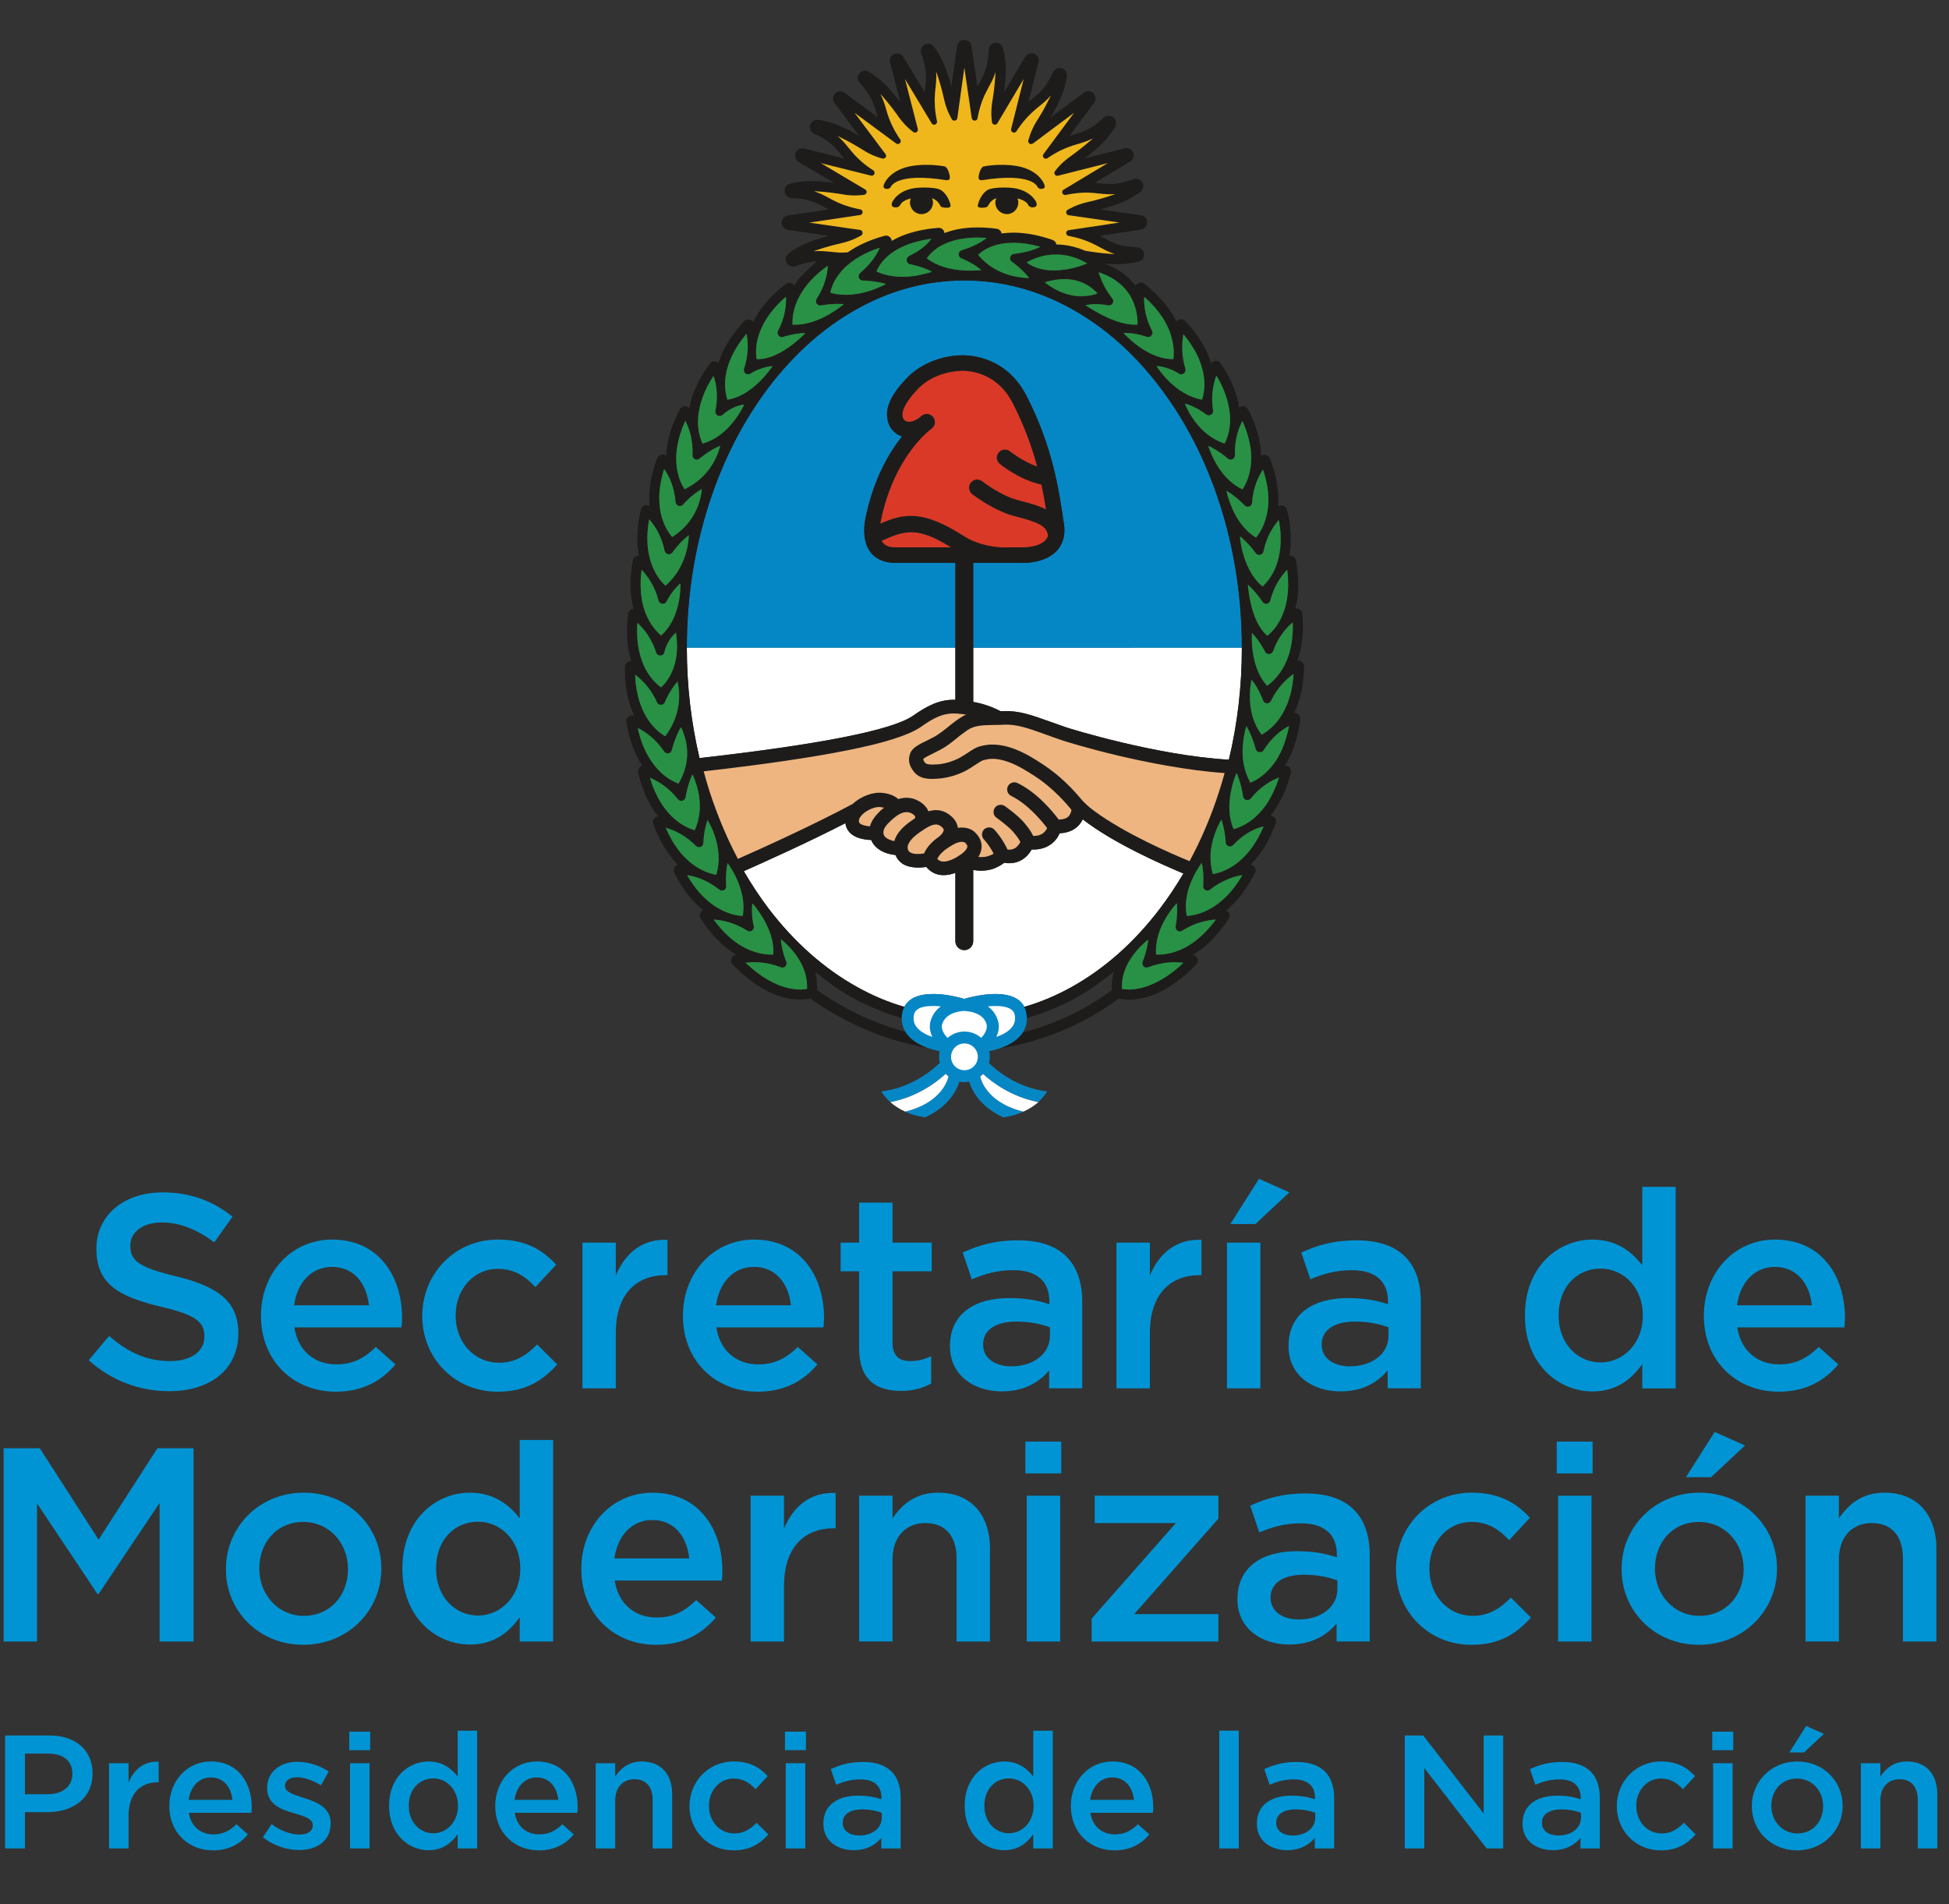 <?xml version="1.0" encoding="utf-8"?>
<!-- Generator: Adobe Illustrator 21.1.0, SVG Export Plug-In . SVG Version: 6.00 Build 0)  -->
<svg version="1.1" id="Layer_1" xmlns="http://www.w3.org/2000/svg" xmlns:xlink="http://www.w3.org/1999/xlink" x="0px" y="0px"
	 viewBox="0 0 73.7 72" style="enable-background:new 0 0 73.7 72;" xml:space="preserve">
<rect x="0" y="0" width="73.7" height="72" fill="#333333" stroke="none"/>
<style type="text/css">
	.st0{fill:#0687C5;}
	.st1{fill:#FFFFFF;}
	.st2{fill:#1E1C1B;}
	.st3{fill:#EFB71C;}
	.st4{fill:#289145;}
	.st5{fill:#DB3927;}
	.st6{fill:#EEB580;}
	.st7{fill:#0094D4;}
</style>
<g>
	<g>
		<g>
			<path class="st0" d="M36.126,21.281h-2.278c-0.499,0-0.77-0.206-0.909-0.375c-0.124-0.151-0.202-0.341-0.241-0.563
				c-0.004-0.018-0.004-0.034-0.004-0.05c-0.029-0.208-0.019-0.439,0.034-0.688c0.297-1.486,0.893-2.492,1.381-3.105
				c-0.053-0.016-0.106-0.04-0.159-0.07c-0.308-0.175-0.46-0.538-0.393-0.948c0.085-0.493,0.55-0.992,0.633-1.077
				c0.785-0.915,1.948-0.966,2.092-0.967c0.172-0.013,1.705-0.081,2.533,1.527c0.986,1.923,1.221,3.508,1.406,4.782l0.013,0.065
				c0.034,0.219,0.015,0.407-0.022,0.561c-0.004,0.018-0.012,0.035-0.019,0.05c-0.055,0.177-0.145,0.31-0.228,0.398
				c-0.207,0.226-0.51,0.367-0.896,0.43c-0.166,0.03-0.31,0.032-0.4,0.032c-0.047,0-0.078-0.002-0.094-0.002H37.92
				c-0.001,0-0.004,0-0.009,0c-0.006,0-0.008,0-0.016,0h-1.093v3.213h10.156c0-1.881-0.279-3.706-0.829-5.421
				c-0.532-1.659-1.294-3.147-2.265-4.425c-0.963-1.272-2.085-2.269-3.333-2.964c-1.289-0.718-2.66-1.079-4.067-1.079
				c-1.41,0-2.776,0.361-4.061,1.079c-1.251,0.696-2.371,1.693-3.34,2.964c-0.967,1.278-1.729,2.767-2.262,4.425
				c-0.55,1.715-0.83,3.54-0.83,5.421h10.155V21.281z"/>
		</g>
		<g>
			<path class="st1" d="M25.972,24.494c0,1.433,0.162,2.828,0.48,4.169c4.542-0.514,7.252-1.05,8.057-1.59
				c0.564-0.396,1.02-0.63,1.617-0.614v-1.965H25.972z"/>
			<path class="st1" d="M36.802,26.54c0.414,0.075,0.706,0.187,1.04,0.353c0.035-0.003,0.069-0.003,0.102-0.005
				c0.581-0.026,1.076,0.154,1.762,0.399c0.19,0.067,0.4,0.142,0.633,0.223c0.098,0.032,3.362,1.053,6.129,1.215
				c0.326-1.361,0.491-2.778,0.491-4.23H36.802V26.54z"/>
		</g>
		<polygon class="st2" points="35.792,8.83 35.792,8.83 35.792,8.83 		"/>
		<polygon class="st2" points="33.679,9.141 33.679,9.141 33.679,9.141 		"/>
		<polygon class="st2" points="33.679,9.141 33.679,9.141 33.679,9.141 		"/>
		<path class="st1" d="M40.944,30.977c-0.043,0.089-0.102,0.178-0.188,0.261c-0.169,0.167-0.4,0.253-0.687,0.266
			c-0.032,0.08-0.084,0.175-0.165,0.266c-0.155,0.176-0.429,0.368-0.888,0.347c-0.044,0.074-0.103,0.159-0.181,0.241
			c-0.227,0.23-0.529,0.319-0.862,0.262c-0.077,0.061-0.197,0.139-0.354,0.203c-0.188,0.076-0.464,0.133-0.816,0.068v2.689
			c0,0.19-0.147,0.342-0.338,0.342c-0.189,0-0.338-0.153-0.338-0.342v-2.58c-0.137,0.053-0.287,0.087-0.442,0.087
			c-0.059,0-0.119-0.004-0.178-0.016c-0.189-0.038-0.351-0.14-0.48-0.294c-0.228,0.035-0.628,0.058-0.91-0.13
			c-0.118-0.082-0.201-0.189-0.252-0.319c-0.094-0.014-0.208-0.031-0.323-0.067c-0.297-0.098-0.506-0.27-0.596-0.502
			c-0.07-0.001-0.15-0.008-0.236-0.023c-0.244-0.036-0.565-0.142-0.69-0.431c-0.028-0.057-0.043-0.123-0.051-0.182
			c-1.446,0.743-3.101,1.485-3.842,1.814c0.289,0.495,0.598,0.962,0.936,1.412c0.969,1.267,2.089,2.266,3.34,2.962
			c0.581,0.326,1.18,0.579,1.795,0.756c0.062-0.113,0.15-0.211,0.263-0.29c0.584-0.378,1.692-0.102,2.004-0.009
			c0.312-0.093,1.42-0.37,2.002,0.009c0.118,0.079,0.207,0.177,0.268,0.29c0.615-0.177,1.213-0.43,1.798-0.756
			c1.248-0.696,2.372-1.696,3.333-2.962c0.318-0.421,0.615-0.866,0.886-1.324C43.93,32.681,42.109,31.883,40.944,30.977z"/>
		<g>
			<path class="st0" d="M37.397,40.195c0.021-0.076,0.032-0.152,0.032-0.235c0-0.073-0.008-0.146-0.024-0.215
				c0.34-0.069,0.893-0.231,1.203-0.608c0.177-0.22,0.25-0.478,0.216-0.766c-0.023-0.254-0.149-0.458-0.358-0.595
				c-0.581-0.378-1.689-0.102-2.002-0.009c-0.311-0.093-1.419-0.37-2.004,0.009c-0.204,0.137-0.33,0.341-0.357,0.595
				c-0.032,0.288,0.042,0.546,0.223,0.766c0.306,0.379,0.867,0.542,1.207,0.608c-0.014,0.069-0.022,0.141-0.022,0.215
				c0,0.081,0.008,0.151,0.028,0.228c-0.25,0.241-1.052,0.945-2.211,1.078l0,0c0.036,0.057,0.134,0.222,0.338,0.404
				c1.029-0.195,1.762-0.762,2.094-1.069c0.031,0.037,0.067,0.072,0.105,0.102c-0.075,0.281-0.378,1.012-1.637,1.327
				c0.207,0.1,0.458,0.177,0.754,0.217c0.874-0.396,1.186-0.999,1.295-1.349c0.062,0.01,0.122,0.018,0.191,0.018
				c0.061,0,0.12-0.008,0.182-0.015c0.105,0.348,0.421,0.951,1.291,1.346c0.298-0.039,0.55-0.117,0.754-0.217
				c-1.249-0.312-1.559-1.035-1.634-1.325c0.04-0.031,0.075-0.067,0.11-0.098c0.334,0.306,1.064,0.868,2.092,1.062
				c0.196-0.182,0.303-0.347,0.335-0.404C38.447,41.137,37.654,40.442,37.397,40.195z"/>
			<g>
				<g>
					<path class="st1" d="M38.22,38.155c0.097,0.065,0.145,0.145,0.159,0.266c0.018,0.166-0.022,0.309-0.121,0.428
						c-0.136,0.163-0.357,0.28-0.584,0.357c0.114-0.229,0.125-0.458,0.043-0.674c-0.078-0.217-0.212-0.369-0.361-0.48
						C37.701,38.017,38.034,38.037,38.22,38.155z"/>
					<path class="st1" d="M35.639,38.691c0.169-0.458,0.802-0.466,0.824-0.466h0.002c0,0.005,0.172,0,0.364,0.063
						c0.243,0.076,0.398,0.212,0.465,0.403c0.078,0.204-0.067,0.416-0.189,0.55c-0.174-0.147-0.392-0.239-0.634-0.239
						c-0.246,0-0.47,0.094-0.639,0.242C35.703,39.113,35.556,38.899,35.639,38.691z"/>
					<path class="st1" d="M35.255,39.207c-0.221-0.077-0.448-0.195-0.58-0.358c-0.103-0.12-0.142-0.262-0.123-0.428
						c0.012-0.121,0.063-0.202,0.157-0.266c0.134-0.088,0.338-0.119,0.574-0.119c0.095,0,0.191,0.004,0.295,0.015
						c-0.153,0.111-0.287,0.264-0.365,0.48C35.116,38.783,35.165,39.012,35.255,39.207z"/>
					<circle class="st1" cx="36.469" cy="39.959" r="0.506"/>
				</g>
				<path class="st1" d="M39.266,41.671c-1.028-0.195-1.758-0.756-2.092-1.062c-0.035,0.031-0.07,0.067-0.11,0.098
					c0.075,0.289,0.385,1.012,1.634,1.325C38.941,41.922,39.124,41.793,39.266,41.671z"/>
				<path class="st1" d="M35.762,40.602c-0.332,0.307-1.065,0.874-2.094,1.069c0.138,0.123,0.326,0.252,0.563,0.36
					c1.258-0.315,1.562-1.046,1.637-1.327C35.829,40.674,35.792,40.639,35.762,40.602z"/>
			</g>
		</g>
		<path class="st2" d="M49.169,27.202c0.008-0.073-0.019-0.143-0.075-0.194c-0.043-0.036-0.095-0.052-0.153-0.049
			c0.042-0.094,0.083-0.19,0.118-0.289c0.161-0.43,0.243-0.923,0.251-1.475c0-0.076-0.036-0.139-0.099-0.182
			c-0.046-0.033-0.098-0.045-0.149-0.037c0.031-0.089,0.062-0.185,0.085-0.282c0.114-0.443,0.15-0.944,0.101-1.491
			c-0.008-0.073-0.048-0.136-0.114-0.174c-0.048-0.025-0.105-0.031-0.154-0.018c0.028-0.107,0.048-0.218,0.07-0.331
			c0.075-0.453,0.053-0.955-0.047-1.495c-0.015-0.076-0.065-0.132-0.132-0.161c-0.035-0.016-0.076-0.024-0.115-0.016
			c0.016-0.075,0.025-0.153,0.033-0.231c0.05-0.457,0.011-0.96-0.118-1.492c-0.012-0.071-0.067-0.129-0.137-0.156
			c-0.067-0.026-0.145-0.014-0.201,0.028l0,0c0.005-0.116,0.01-0.236,0.005-0.361c-0.01-0.457-0.118-0.95-0.319-1.463
			c-0.027-0.066-0.086-0.119-0.158-0.134c-0.057-0.014-0.119,0-0.168,0.034c-0.007-0.112-0.015-0.225-0.027-0.333
			c-0.064-0.456-0.222-0.936-0.475-1.423c-0.032-0.066-0.094-0.111-0.17-0.119c-0.054-0.007-0.116,0.01-0.164,0.051
			c-0.012-0.103-0.035-0.204-0.06-0.309c-0.114-0.447-0.329-0.902-0.639-1.361c-0.039-0.063-0.111-0.096-0.184-0.096
			c-0.068,0-0.134,0.032-0.174,0.096c-0.038-0.122-0.083-0.243-0.132-0.362c-0.185-0.418-0.472-0.838-0.848-1.237
			c-0.053-0.056-0.134-0.085-0.204-0.068c-0.053,0.013-0.102,0.045-0.131,0.087c-0.059-0.119-0.124-0.235-0.196-0.351
			c-0.25-0.382-0.593-0.75-1.017-1.078c-0.059-0.047-0.132-0.058-0.204-0.034c-0.055,0.019-0.102,0.059-0.126,0.111
			c-0.282-0.377-0.686-0.662-1.192-0.845c0.089,0.009,0.182,0.015,0.274,0.021c0.601,0.035,1.028-0.089,1.047-0.097
			c0.126-0.039,0.209-0.164,0.193-0.296C43.245,9.46,43.137,9.357,43,9.351c-0.659-0.031-0.907-0.164-1.22-0.335
			c-0.056-0.036-0.118-0.067-0.185-0.1l1.544-0.233c0.133-0.02,0.238-0.137,0.238-0.273c0-0.135-0.104-0.252-0.238-0.273
			l-1.533-0.217c0.177-0.051,0.381-0.11,0.597-0.182c0.57-0.202,0.913-0.479,0.928-0.491c0.104-0.084,0.132-0.232,0.065-0.35
			c-0.067-0.116-0.207-0.169-0.333-0.123c-0.624,0.223-0.899,0.191-1.258,0.16c-0.067-0.01-0.135-0.016-0.21-0.022l1.341-0.802
			c0.115-0.072,0.165-0.218,0.113-0.343c-0.054-0.127-0.191-0.194-0.324-0.16l-1.508,0.385c0.148-0.115,0.318-0.251,0.486-0.399
			c0.452-0.406,0.664-0.793,0.669-0.808c0.065-0.119,0.034-0.266-0.072-0.35c-0.106-0.081-0.255-0.077-0.357,0.015
			c-0.485,0.442-0.757,0.523-1.097,0.626c-0.062,0.019-0.129,0.036-0.199,0.057l0.929-1.249c0.078-0.106,0.067-0.26-0.031-0.359
			c-0.096-0.097-0.248-0.104-0.357-0.022l-1.253,0.931c0.095-0.163,0.199-0.354,0.3-0.564c0.264-0.537,0.307-0.982,0.307-0.997
			c0.013-0.134-0.073-0.258-0.199-0.295c-0.129-0.037-0.266,0.029-0.322,0.146c-0.279,0.6-0.499,0.778-0.775,0.999
			C39,3.77,38.949,3.812,38.89,3.857l0.378-1.504c0.037-0.135-0.036-0.268-0.16-0.323c-0.127-0.049-0.271-0.004-0.341,0.115
			l-0.803,1.347c0.027-0.189,0.046-0.408,0.065-0.638c0.035-0.6-0.097-1.025-0.105-1.047c-0.036-0.125-0.164-0.208-0.298-0.191
			c-0.131,0.018-0.233,0.128-0.236,0.262c-0.032,0.658-0.165,0.907-0.335,1.223c-0.031,0.056-0.062,0.111-0.095,0.173l-0.223-1.532
			c-0.024-0.135-0.137-0.236-0.276-0.236l0,0c-0.137,0-0.254,0.105-0.271,0.239l-0.215,1.525c-0.047-0.175-0.106-0.379-0.18-0.587
			c-0.197-0.569-0.476-0.918-0.487-0.927c-0.084-0.107-0.235-0.135-0.35-0.071c-0.117,0.071-0.169,0.208-0.122,0.335
			c0.22,0.622,0.192,0.905,0.155,1.256c-0.01,0.069-0.017,0.139-0.024,0.213l-0.81-1.341c-0.067-0.116-0.215-0.164-0.338-0.112
			c-0.126,0.053-0.196,0.187-0.164,0.321l0.388,1.498c-0.11-0.145-0.247-0.313-0.396-0.478c-0.4-0.449-0.792-0.662-0.806-0.671
			c-0.12-0.061-0.265-0.031-0.348,0.073c-0.083,0.109-0.075,0.256,0.014,0.355c0.444,0.487,0.524,0.759,0.625,1.101
			c0.021,0.063,0.039,0.131,0.063,0.203l-1.259-0.93c-0.107-0.082-0.26-0.07-0.358,0.024C31.481,3.629,31.47,3.78,31.553,3.89
			l0.93,1.241c-0.155-0.089-0.346-0.194-0.55-0.29c-0.542-0.266-0.987-0.308-1.002-0.311c-0.134-0.012-0.261,0.072-0.291,0.202
			c-0.037,0.126,0.025,0.265,0.146,0.321c0.597,0.28,0.773,0.5,1,0.779c0.043,0.05,0.084,0.103,0.131,0.159l-1.511-0.378
			c-0.136-0.036-0.273,0.036-0.324,0.164c-0.05,0.124-0.003,0.271,0.112,0.342l1.342,0.795c-0.182-0.027-0.4-0.052-0.626-0.062
			c-0.604-0.037-1.025,0.096-1.044,0.097c-0.129,0.041-0.212,0.167-0.196,0.298c0.019,0.134,0.129,0.236,0.26,0.24
			c0.658,0.03,0.907,0.168,1.221,0.335c0.057,0.031,0.113,0.065,0.18,0.099l-1.54,0.226c-0.134,0.017-0.239,0.133-0.236,0.272
			c0,0.135,0.101,0.251,0.236,0.271l1.551,0.226c-0.177,0.049-0.392,0.109-0.609,0.186c-0.57,0.199-0.915,0.48-0.926,0.493
			c-0.104,0.083-0.129,0.231-0.062,0.346c0.063,0.115,0.204,0.17,0.333,0.123c0.358-0.132,0.604-0.174,0.813-0.185
			c-0.329,0.294-0.569,0.523-0.687,0.669c-0.062,0.083-0.118,0.161-0.173,0.248c-0.028-0.045-0.063-0.079-0.116-0.094
			c-0.067-0.025-0.144-0.013-0.201,0.034c-0.44,0.338-0.785,0.705-1.036,1.091c-0.072,0.116-0.139,0.23-0.198,0.346
			c-0.028-0.049-0.086-0.083-0.145-0.095c-0.072-0.01-0.145,0.013-0.196,0.068c-0.373,0.399-0.66,0.818-0.845,1.237
			c-0.051,0.112-0.094,0.229-0.129,0.342c-0.035-0.035-0.087-0.058-0.14-0.059c-0.072-0.006-0.144,0.025-0.185,0.088
			c-0.326,0.442-0.561,0.89-0.692,1.33c-0.035,0.116-0.062,0.234-0.083,0.346c-0.049-0.051-0.116-0.077-0.187-0.072
			c-0.074,0.008-0.138,0.054-0.172,0.116c-0.255,0.488-0.418,0.968-0.483,1.421c-0.017,0.109-0.028,0.226-0.03,0.338
			c-0.054-0.041-0.124-0.058-0.187-0.044c-0.075,0.017-0.13,0.067-0.157,0.138c-0.193,0.511-0.295,1.009-0.3,1.465
			c0,0.116,0,0.222,0.008,0.334c-0.054-0.034-0.121-0.04-0.18-0.018c-0.07,0.026-0.122,0.077-0.14,0.155
			c-0.127,0.536-0.166,1.038-0.119,1.495c0.013,0.085,0.024,0.169,0.04,0.254c-0.032-0.002-0.063,0.001-0.098,0.016
			c-0.067,0.03-0.11,0.085-0.128,0.161c-0.104,0.54-0.116,1.042-0.049,1.495c0.019,0.118,0.046,0.231,0.075,0.339
			c-0.029,0-0.059,0.009-0.088,0.023c-0.065,0.035-0.11,0.096-0.121,0.172c-0.07,0.542-0.051,1.046,0.046,1.497
			c0.024,0.092,0.048,0.194,0.08,0.284c-0.051-0.005-0.102,0.004-0.145,0.034c-0.061,0.037-0.099,0.103-0.1,0.179
			c-0.011,0.55,0.059,1.047,0.204,1.483c0.043,0.126,0.095,0.251,0.149,0.367c-0.014-0.001-0.023-0.005-0.026-0.007
			c-0.075-0.018-0.147,0-0.206,0.052c-0.053,0.048-0.077,0.122-0.065,0.193c0.087,0.541,0.242,1.022,0.462,1.427
			c0.043,0.077,0.088,0.154,0.137,0.223c-0.042,0.012-0.075,0.034-0.104,0.062c-0.051,0.057-0.072,0.129-0.051,0.201
			c0.124,0.532,0.317,1.001,0.566,1.388c0.062,0.092,0.119,0.181,0.191,0.265c-0.062,0.008-0.116,0.036-0.15,0.086
			c-0.046,0.054-0.059,0.134-0.031,0.205c0.185,0.517,0.432,0.958,0.725,1.314c0.061,0.078,0.13,0.152,0.198,0.225
			c-0.051,0.013-0.098,0.052-0.126,0.1c-0.035,0.063-0.038,0.139-0.003,0.206c0.243,0.491,0.54,0.9,0.871,1.224
			c0.073,0.065,0.148,0.129,0.223,0.194c-0.05,0.018-0.094,0.057-0.112,0.109c-0.032,0.065-0.026,0.142,0.016,0.208
			c0.297,0.46,0.631,0.838,0.996,1.123c0.11,0.084,0.223,0.164,0.338,0.231c-0.024,0.009-0.038,0.014-0.046,0.016
			c-0.069,0.022-0.12,0.084-0.139,0.153c-0.016,0.072,0.003,0.149,0.056,0.204c0.38,0.394,0.77,0.705,1.162,0.93
			c0.321,0.179,0.644,0.303,0.958,0.359c0.277,0.054,0.548,0.055,0.776,0.012c0.016-0.004,0.029-0.007,0.04-0.012
			c0.679,0.48,1.397,0.878,2.136,1.191c0.617,0.265,1.256,0.462,1.893,0.596c0.134,0.03,0.261,0.056,0.379,0.075
			c-0.266-0.097-0.54-0.245-0.722-0.474c-0.035-0.04-0.065-0.079-0.086-0.126c-0.441-0.117-0.875-0.268-1.304-0.449
			c-0.707-0.296-1.397-0.679-2.045-1.135c0.005-0.014,0.005-0.02,0.005-0.023c0.011-0.22-0.013-0.444-0.072-0.663
			c0.47,0.376,0.885,0.685,1.342,0.943c0.625,0.346,1.27,0.613,1.932,0.801c0-0.036,0-0.074,0.005-0.114
			c0.013-0.112,0.042-0.214,0.094-0.305c-0.615-0.177-1.213-0.43-1.795-0.756c-1.251-0.696-2.371-1.696-3.34-2.962
			c-0.338-0.45-0.647-0.918-0.936-1.412c0.74-0.329,2.396-1.071,3.842-1.814c0.008,0.06,0.024,0.125,0.051,0.182
			c0.125,0.289,0.445,0.395,0.69,0.431c0.086,0.015,0.166,0.022,0.236,0.023c0.091,0.232,0.3,0.404,0.596,0.502
			c0.115,0.036,0.23,0.053,0.323,0.067c0.051,0.131,0.134,0.238,0.252,0.319c0.282,0.188,0.682,0.165,0.91,0.13
			c0.129,0.154,0.291,0.256,0.48,0.294c0.059,0.012,0.119,0.016,0.178,0.016c0.155,0,0.305-0.034,0.442-0.087v2.58
			c0,0.19,0.149,0.342,0.338,0.342c0.191,0,0.338-0.153,0.338-0.342v-2.689c0.352,0.065,0.628,0.008,0.816-0.068
			c0.157-0.064,0.277-0.142,0.354-0.203c0.333,0.057,0.636-0.032,0.862-0.262c0.078-0.082,0.137-0.168,0.181-0.241
			c0.459,0.021,0.733-0.17,0.888-0.347c0.081-0.091,0.132-0.186,0.165-0.266c0.287-0.013,0.517-0.1,0.687-0.266
			c0.086-0.083,0.145-0.172,0.188-0.261c1.166,0.906,2.986,1.704,3.807,2.048c-0.271,0.458-0.568,0.903-0.886,1.324
			c-0.961,1.267-2.085,2.266-3.333,2.962c-0.584,0.326-1.183,0.579-1.798,0.756c0.049,0.091,0.081,0.193,0.09,0.305
			c0.008,0.04,0.011,0.077,0.011,0.114c0.659-0.187,1.304-0.454,1.928-0.801c0.49-0.276,0.942-0.614,1.358-0.952
			c-0.058,0.218-0.089,0.444-0.077,0.665c0,0.016,0.004,0.022,0.004,0.032c-0.201,0.153-0.728,0.535-1.504,0.913
			c-0.577,0.284-1.179,0.507-1.787,0.67c-0.025,0.009-0.051,0.016-0.076,0.024c-0.022,0.031-0.05,0.069-0.073,0.102
			c-0.192,0.231-0.476,0.385-0.747,0.479c0.338-0.051,0.675-0.12,1.01-0.209c0.632-0.17,1.263-0.405,1.868-0.701
			c0.814-0.404,1.36-0.797,1.567-0.957c0.013,0.001,0.024,0.009,0.033,0.009c0.231,0.047,0.502,0.046,0.776-0.008
			c0.314-0.056,0.638-0.179,0.958-0.359c0.394-0.225,0.785-0.536,1.164-0.93c0.05-0.055,0.073-0.132,0.054-0.204
			c-0.017-0.069-0.07-0.132-0.142-0.153c0-0.002-0.015-0.007-0.031-0.011c0.118-0.069,0.236-0.152,0.349-0.236
			c0.362-0.285,0.695-0.664,0.997-1.123c0.04-0.066,0.046-0.143,0.017-0.208c-0.025-0.052-0.067-0.091-0.115-0.109
			c0.076-0.065,0.15-0.129,0.22-0.194c0.331-0.324,0.626-0.733,0.872-1.224c0.035-0.067,0.032-0.143-0.005-0.206
			c-0.034-0.057-0.094-0.097-0.156-0.107c0.075-0.078,0.15-0.155,0.217-0.243c0.293-0.356,0.54-0.799,0.725-1.313
			c0.027-0.066,0.016-0.141-0.02-0.197c-0.042-0.056-0.106-0.095-0.176-0.097l0,0c0.066-0.077,0.125-0.161,0.184-0.248
			c0.255-0.381,0.454-0.848,0.59-1.378c0.016-0.075-0.002-0.145-0.051-0.202c-0.045-0.049-0.111-0.074-0.178-0.068
			c0.063-0.098,0.117-0.194,0.169-0.296C48.962,28.232,49.102,27.748,49.169,27.202z M48.913,25.493
			c0.001,0.004,0.001,0.008,0.001,0.008c-0.022,0.378-0.095,0.723-0.202,1.024c-0.112,0.308-0.265,0.575-0.453,0.798
			c-0.229,0.265-0.456,0.404-0.544,0.452h-0.003c-0.005,0-0.011,0-0.012-0.003c-0.302-0.409-0.447-0.909-0.437-1.492
			c0.002-0.189,0.02-0.375,0.059-0.563c0,0,0.002-0.007,0.008-0.007c0.001-0.002,0.008,0,0.013,0.002
			c0.266,0.333,0.416,0.768,0.419,0.771c0.02,0.063,0.076,0.107,0.143,0.111c0.066,0.004,0.125-0.032,0.156-0.095
			c0.251-0.516,0.593-0.831,0.837-1.006C48.903,25.491,48.908,25.491,48.913,25.493z M48.871,23.544
			c0.003-0.006,0.006-0.006,0.011-0.006c0.005,0.006,0.005,0.009,0.005,0.012c0.011,0.374-0.025,0.725-0.103,1.037
			c-0.08,0.315-0.204,0.6-0.372,0.836c-0.193,0.282-0.408,0.445-0.491,0.504c-0.008,0.001-0.008,0.001-0.013,0.001
			c-0.003,0-0.003-0.001-0.004-0.006c-0.533-0.599-0.581-1.49-0.566-1.969c0-0.005,0.005-0.006,0.008-0.01
			c0.008,0,0.008,0,0.012,0.004c0.29,0.314,0.479,0.691,0.48,0.695c0.029,0.057,0.089,0.095,0.153,0.089
			c0.064-0.001,0.121-0.045,0.148-0.104C48.332,24.083,48.642,23.739,48.871,23.544z M48.658,21.558
			c0.004-0.004,0.007-0.004,0.009-0.004c0.003,0.004,0.011,0.007,0.014,0.01c0.044,0.372,0.044,0.722-0.006,1.041
			c-0.046,0.323-0.147,0.616-0.287,0.873c-0.169,0.306-0.373,0.488-0.453,0.555c0,0-0.003,0-0.006,0c-0.002,0-0.002,0-0.008,0
			c-0.522-0.438-0.681-1.378-0.732-1.903c0-0.001,0.002-0.006,0.006-0.012c0.004,0,0.011,0,0.015,0.005
			c0.304,0.279,0.529,0.624,0.531,0.629c0.035,0.057,0.098,0.085,0.164,0.076c0.06-0.011,0.113-0.057,0.13-0.119
			C48.176,22.151,48.45,21.775,48.658,21.558z M48.345,19.674c0.005-0.005,0.008-0.005,0.013-0.005c0.006,0,0.007,0.005,0.007,0.013
			c0.066,0.369,0.083,0.717,0.047,1.039c-0.033,0.321-0.114,0.621-0.244,0.884c-0.153,0.306-0.345,0.5-0.419,0.567
			c0,0-0.005,0-0.008,0c0,0-0.002,0-0.005,0c-0.44-0.373-0.652-0.924-0.751-1.32c-0.046-0.178-0.076-0.364-0.097-0.551
			c0-0.004,0.003-0.009,0.006-0.013c0.005-0.002,0.01,0,0.013,0.002c0.327,0.266,0.575,0.621,0.575,0.624
			c0.039,0.051,0.106,0.08,0.169,0.064c0.065-0.013,0.112-0.061,0.129-0.126C47.892,20.288,48.152,19.901,48.345,19.674z
			 M33.294,19.795c0.002-0.026,0.005-0.049,0.013-0.076c0.255-1.294,0.766-2.183,1.149-2.696c0.284-0.387,0.544-0.624,0.671-0.733
			c0.041-0.03,0.083-0.06,0.12-0.098c0.128-0.103,0.145-0.292,0.042-0.423c-0.099-0.13-0.282-0.158-0.419-0.064
			c-0.013,0.006-0.059,0.042-0.128,0.103c-0.287,0.197-0.453,0.136-0.497,0.107c-0.096-0.054-0.137-0.174-0.107-0.329
			c0.048-0.28,0.363-0.653,0.48-0.775c0.008-0.007,0.012-0.011,0.015-0.017c0.638-0.752,1.657-0.767,1.663-0.767
			c0.011,0,0.019,0,0.03-0.004c0.005,0,0.319-0.024,0.715,0.106c0.543,0.181,0.963,0.553,1.25,1.11c0.4,0.777,0.7,1.559,0.927,2.399
			c-0.563-0.202-1.014-0.568-1.019-0.571c-0.133-0.111-0.326-0.093-0.435,0.04c-0.051,0.065-0.08,0.142-0.072,0.226
			c0.01,0.08,0.051,0.156,0.11,0.204c0.032,0.029,0.731,0.601,1.58,0.789c0.061,0.287,0.113,0.584,0.169,0.932
			c-0.268-0.137-0.589-0.227-0.852-0.294c-0.175-0.046-0.343-0.095-0.478-0.142c-0.581-0.234-1.07-0.622-1.076-0.624
			c-0.137-0.108-0.327-0.083-0.434,0.05c-0.105,0.134-0.082,0.329,0.048,0.435c0.024,0.017,0.572,0.444,1.236,0.712
			c0.162,0.066,0.346,0.115,0.547,0.169c0.735,0.195,1.066,0.342,1.084,0.708c-0.021,0.057-0.051,0.107-0.093,0.152
			c-0.234,0.25-0.749,0.279-0.929,0.27c-0.007,0-0.011,0-0.019,0h-0.689c-0.137-0.005-0.843-0.037-1.452-0.429
			C34.879,19.259,34.169,19.415,33.294,19.795z M35.956,20.694h-2.107c-0.215,0-0.362-0.058-0.455-0.168
			c-0.017-0.019-0.033-0.049-0.051-0.077C34.225,20.05,34.692,19.906,35.956,20.694z M36.802,24.494v-3.213h1.093
			c0.008,0,0.01,0,0.016,0c0.005,0,0.008,0,0.009,0h0.656c0.016,0,0.046,0.002,0.094,0.002c0.09,0,0.235-0.002,0.4-0.032
			c0.386-0.063,0.689-0.204,0.896-0.43c0.083-0.088,0.172-0.221,0.228-0.398c0.007-0.015,0.015-0.032,0.019-0.05
			c0.036-0.154,0.055-0.342,0.022-0.561l-0.013-0.065c-0.185-1.274-0.421-2.859-1.406-4.782c-0.828-1.608-2.36-1.54-2.533-1.527
			c-0.144,0.001-1.307,0.052-2.092,0.967c-0.083,0.084-0.548,0.584-0.633,1.077c-0.067,0.41,0.085,0.773,0.393,0.948
			c0.052,0.03,0.105,0.054,0.159,0.07c-0.488,0.612-1.084,1.619-1.387,3.105c-0.046,0.249-0.056,0.48-0.028,0.688
			c0,0.017,0,0.032,0.004,0.05c0.039,0.222,0.117,0.412,0.241,0.563c0.139,0.169,0.41,0.375,0.909,0.375h2.278v3.213v1.965
			c-0.597-0.015-1.054,0.218-1.617,0.614c-0.805,0.54-3.515,1.076-8.057,1.59c-0.318-1.341-0.48-2.736-0.48-4.169
			c0-1.881,0.28-3.706,0.83-5.421c0.533-1.659,1.295-3.147,2.262-4.425c0.969-1.272,2.089-2.269,3.34-2.964
			c1.285-0.718,2.651-1.079,4.061-1.079c1.407,0,2.778,0.361,4.067,1.079c1.248,0.696,2.372,1.693,3.333,2.964
			c0.971,1.278,1.733,2.767,2.265,4.425c0.55,1.715,0.829,3.54,0.829,5.421c0,1.452-0.165,2.869-0.491,4.23
			c-2.767-0.162-6.031-1.183-6.129-1.215c-0.233-0.08-0.443-0.156-0.633-0.223c-0.686-0.245-1.181-0.424-1.762-0.399
			c-0.033,0.002-0.067,0.002-0.102,0.005c-0.334-0.166-0.626-0.278-1.04-0.353V24.494z M41.099,9.966
			c-0.168,0.065-0.427,0.156-0.722,0.213c-0.187,0.028-0.365,0.046-0.529,0.046c-0.399,0-0.739-0.096-1.016-0.291
			c-0.001-0.005-0.008-0.006-0.008-0.011c0-0.002,0.007-0.008,0.008-0.008c0.128-0.073,0.333-0.172,0.6-0.238
			c0.282-0.065,0.573-0.073,0.859-0.027c0.271,0.046,0.542,0.147,0.808,0.297c0.005,0,0.008,0.004,0.008,0.006
			C41.107,9.958,41.101,9.962,41.099,9.966z M41.497,11.085c0,0.004,0,0.005,0,0.009c0,0.002,0,0.005-0.005,0.008
			c-0.114,0.037-0.301,0.09-0.522,0.097c-0.027,0.002-0.051,0.002-0.078,0.002c-0.472,0-0.931-0.171-1.374-0.515
			c0,0-0.005-0.007,0-0.01c0-0.003,0-0.007,0.007-0.007c0.197-0.061,0.397-0.101,0.588-0.111
			C40.669,10.523,41.131,10.699,41.497,11.085z M39.322,9.344c-0.185,0.088-0.503,0.201-0.985,0.258
			c-0.063,0.009-0.122,0.057-0.138,0.124c-0.015,0.065,0.011,0.136,0.066,0.172c0.005,0.003,0.373,0.26,0.645,0.603
			c0.003,0.001,0.003,0.005,0,0.009c0,0.005-0.005,0.005-0.008,0.005l0,0c-0.454-0.013-1.304-0.143-1.908-0.869
			c-0.008-0.003-0.005-0.013,0-0.016c0.095-0.094,0.263-0.22,0.522-0.317c0.486-0.182,1.107-0.178,1.806,0.01
			c0.003,0.001,0.006,0.004,0.008,0.011C39.33,9.336,39.328,9.341,39.322,9.344z M37.293,9.011c-0.16,0.127-0.452,0.306-0.927,0.45
			c-0.064,0.021-0.113,0.079-0.113,0.152c-0.002,0.067,0.041,0.132,0.104,0.155c0.007,0.004,0.408,0.152,0.735,0.427
			c0.004,0.004,0.004,0.006,0.004,0.011c-0.004,0.004-0.008,0.008-0.009,0.008c-0.117,0.01-0.254,0.018-0.407,0.018
			c-0.489,0-1.13-0.085-1.626-0.461c-0.005-0.004-0.005-0.011-0.003-0.015c0.076-0.108,0.218-0.27,0.445-0.417
			c0.444-0.276,1.057-0.398,1.789-0.348c0.008,0,0.014,0.001,0.014,0.007C37.299,9.003,37.299,9.008,37.293,9.011z M35.21,9.044
			c-0.116,0.161-0.361,0.407-0.837,0.636c-0.062,0.034-0.098,0.102-0.09,0.17c0.009,0.07,0.06,0.124,0.127,0.139
			c0.008,0,0.432,0.077,0.815,0.273c0.002,0.002,0.002,0.004,0.002,0.009c0,0.007,0,0.01-0.008,0.01
			c-0.174,0.059-0.357,0.1-0.534,0.135c-0.163,0.029-0.351,0.048-0.561,0.048c-0.307,0-0.65-0.048-0.971-0.195
			c-0.008-0.003-0.011-0.007-0.008-0.014c0.05-0.123,0.148-0.308,0.344-0.499c0.375-0.374,0.966-0.623,1.709-0.73
			c0.003-0.003,0.008,0,0.011,0.004C35.212,9.037,35.21,9.041,35.21,9.044z M32.526,10.325c-0.051,0.042-0.072,0.115-0.048,0.181
			c0.025,0.062,0.087,0.103,0.154,0.103l0,0c0,0,0.179,0,0.413,0.033c0.161,0.022,0.306,0.048,0.438,0.092
			c0.008,0,0.01,0.002,0.01,0.009c0,0.006-0.002,0.009-0.005,0.009c-0.168,0.085-0.344,0.16-0.521,0.221
			c-0.377,0.131-0.705,0.175-0.979,0.175c-0.236,0-0.429-0.032-0.574-0.076c-0.008-0.001-0.012-0.01-0.011-0.015
			c0.067-0.341,0.388-1.189,1.842-1.684c0.004,0,0.004,0,0.011,0.009c0.004,0,0.004,0.005,0.004,0.009
			C33.162,9.611,32.961,9.952,32.526,10.325z M47.346,19.007c0.037-0.572,0.239-0.991,0.402-1.241
			c0.003-0.004,0.006-0.008,0.011-0.008c0.003,0.004,0.004,0.007,0.004,0.012c0.122,0.356,0.184,0.697,0.2,1.024
			c0.008,0.328-0.035,0.631-0.13,0.91c-0.105,0.321-0.267,0.537-0.333,0.614c0,0-0.005,0.002-0.011,0.002c0,0-0.001,0-0.008-0.001
			c-0.406-0.253-0.724-0.667-0.936-1.216c-0.067-0.165-0.124-0.343-0.164-0.526c0-0.003,0-0.007,0.003-0.01
			c0.005-0.004,0.008-0.004,0.013,0c0.365,0.217,0.662,0.536,0.667,0.541c0.04,0.048,0.108,0.064,0.175,0.043
			C47.301,19.13,47.343,19.075,47.346,19.007z M46.698,17.21c-0.022-0.575,0.134-1.012,0.273-1.276c0-0.002,0.006-0.006,0.011-0.006
			c0,0,0.005,0.004,0.008,0.006c0.153,0.343,0.25,0.681,0.298,0.998c0.043,0.324,0.036,0.631-0.032,0.916
			c-0.073,0.336-0.212,0.568-0.269,0.651c0,0.004-0.005,0.004-0.008,0.004h-0.002c-0.438-0.214-0.796-0.59-1.067-1.114
			c-0.082-0.16-0.154-0.332-0.216-0.509c0-0.005,0-0.012,0.001-0.013c0.003-0.003,0.011-0.003,0.016-0.003
			c0.384,0.178,0.717,0.469,0.718,0.474c0.051,0.041,0.118,0.05,0.175,0.023l0,0C46.667,17.334,46.7,17.273,46.698,17.21z
			 M45.793,15.683L45.793,15.683c0.059-0.033,0.091-0.097,0.078-0.164c-0.091-0.568,0.016-1.02,0.118-1.298
			c0.003-0.004,0.006-0.009,0.011-0.009c0.005,0,0.011,0.002,0.011,0.005c0.19,0.327,0.327,0.65,0.41,0.966
			c0.086,0.314,0.11,0.622,0.083,0.913c-0.036,0.343-0.145,0.585-0.193,0.673c0,0.004-0.004,0.004-0.005,0.004H46.3
			c-0.491-0.17-0.904-0.503-1.223-0.993c-0.102-0.155-0.192-0.325-0.267-0.497c0-0.006,0-0.013,0.002-0.014
			c0.003-0.004,0.008-0.004,0.014-0.004c0.418,0.121,0.783,0.404,0.785,0.407C45.662,15.711,45.734,15.718,45.793,15.683z
			 M44.575,14.123c0.056,0.043,0.131,0.04,0.188-0.001c0.056-0.039,0.08-0.111,0.062-0.18c-0.157-0.509-0.134-0.981-0.081-1.283
			c0-0.009,0-0.012,0.006-0.013c0.002,0,0.008,0.001,0.013,0.004c0.233,0.289,0.419,0.575,0.55,0.87
			c0.132,0.295,0.207,0.597,0.228,0.886c0.019,0.332-0.043,0.579-0.083,0.696c0,0.006-0.005,0.01-0.011,0.01c0,0,0,0-0.002,0
			c-0.478-0.091-0.925-0.356-1.333-0.787c-0.13-0.142-0.258-0.297-0.369-0.468c-0.005-0.002-0.005-0.006,0-0.009
			c0-0.005,0.006-0.008,0.008-0.008C44.209,13.873,44.572,14.122,44.575,14.123z M43.358,12.734
			c0.063,0.026,0.137,0.009,0.179-0.044c0.048-0.049,0.056-0.123,0.025-0.183c-0.263-0.509-0.309-0.972-0.299-1.267
			c0,0,0.005-0.004,0.008-0.008c0.001-0.001,0.008-0.001,0.009,0.004c0.278,0.24,0.502,0.501,0.678,0.766
			c0.177,0.275,0.303,0.562,0.366,0.85c0.083,0.34,0.063,0.612,0.047,0.713c0,0.008-0.005,0.008-0.011,0.008
			c-0.008,0.005-0.018,0.005-0.029,0.005c-0.539,0-1.037-0.296-1.366-0.549c-0.161-0.123-0.317-0.269-0.469-0.418
			c0-0.007,0-0.008,0-0.015c0-0.004,0.005-0.006,0.013-0.006c0.017,0,0.038,0,0.059,0C42.98,12.59,43.354,12.734,43.358,12.734z
			 M42.875,11.469c0.13,0.331,0.145,0.638,0.142,0.794c0,0.006-0.005,0.01-0.012,0.01c-0.026,0-0.055,0.003-0.083,0.003
			c-0.668,0-1.444-0.448-1.862-0.727c-0.003-0.002-0.003-0.002-0.003-0.01c0-0.005,0.003-0.007,0.006-0.007
			c0.429-0.083,0.829,0.011,0.834,0.011c0.067,0.014,0.138-0.011,0.175-0.07c0.036-0.057,0.034-0.133-0.011-0.188
			c-0.266-0.328-0.428-0.711-0.518-0.973c0,0,0-0.008,0.003-0.01c0-0.003,0.01-0.003,0.013-0.003
			C42.215,10.515,42.659,10.912,42.875,11.469z M30.767,9.499c0.032-0.013,0.063-0.023,0.097-0.035
			c0.39-0.136,0.767-0.226,0.952-0.269c0.438-0.097,0.74-0.288,0.753-0.294c0.038-0.03,0.062-0.076,0.048-0.12
			c-0.008-0.045-0.047-0.078-0.091-0.088l-1.926-0.276l1.926-0.287c0.054-0.006,0.094-0.051,0.094-0.109
			c0-0.054-0.039-0.1-0.094-0.106c0,0-0.418-0.068-0.85-0.262c-0.129-0.06-0.242-0.119-0.341-0.172
			c-0.17-0.094-0.33-0.179-0.55-0.25c0.035,0.001,0.07,0.004,0.099,0.004c0.419,0.025,0.8,0.085,0.989,0.116
			c0.436,0.079,0.792,0.017,0.808,0.013c0.04-0.005,0.083-0.041,0.091-0.088c0.008-0.045-0.015-0.091-0.055-0.112L31.046,6.17
			l1.888,0.472c0.051,0.015,0.109-0.013,0.129-0.063c0.019-0.053,0-0.109-0.04-0.139c-0.008,0-0.365-0.217-0.69-0.563
			c-0.096-0.101-0.169-0.195-0.244-0.285c-0.125-0.154-0.241-0.298-0.415-0.447c0.03,0.016,0.063,0.03,0.091,0.044
			c0.375,0.18,0.703,0.381,0.867,0.484c0.376,0.241,0.726,0.322,0.739,0.324c0.046,0.011,0.093-0.009,0.119-0.049
			c0.024-0.039,0.024-0.089-0.008-0.122l-1.165-1.556l1.566,1.155c0.043,0.035,0.105,0.03,0.143-0.01
			c0.039-0.037,0.046-0.104,0.014-0.144c-0.03-0.037-0.258-0.363-0.419-0.787c-0.048-0.127-0.086-0.245-0.115-0.359
			c-0.054-0.186-0.112-0.363-0.212-0.571c0.024,0.026,0.045,0.054,0.067,0.077c0.276,0.315,0.504,0.625,0.614,0.785
			c0.246,0.35,0.526,0.556,0.564,0.581c0.033,0.023,0.083,0.023,0.123,0c0.035-0.029,0.057-0.075,0.043-0.123l-0.483-1.88
			l1.005,1.668c0.028,0.047,0.086,0.069,0.137,0.047c0.049-0.023,0.078-0.076,0.067-0.129c-0.008-0.02-0.1-0.418-0.086-0.886
			c0.003-0.14,0.019-0.262,0.031-0.378c0.019-0.191,0.039-0.377,0.023-0.604c0.009,0.031,0.023,0.063,0.035,0.095
			c0.134,0.391,0.224,0.765,0.266,0.957c0.092,0.419,0.273,0.716,0.295,0.753c0.022,0.037,0.072,0.051,0.115,0.046
			c0.046-0.009,0.081-0.044,0.089-0.091l0.265-1.908l0.279,1.908c0.014,0.054,0.057,0.091,0.111,0.091
			c0.056,0,0.103-0.036,0.111-0.091c0.001-0.018,0.063-0.421,0.255-0.853c0.062-0.126,0.116-0.233,0.172-0.338
			c0.094-0.17,0.184-0.332,0.251-0.553c0,0.037,0,0.07-0.007,0.102c-0.022,0.418-0.082,0.8-0.111,0.988
			c-0.078,0.437-0.019,0.792-0.016,0.806c0.008,0.048,0.043,0.084,0.09,0.089c0.044,0.009,0.091-0.008,0.114-0.049l0.993-1.671
			l-0.473,1.885c-0.01,0.056,0.016,0.109,0.065,0.13c0.054,0.019,0.11,0.002,0.139-0.044c0.024-0.04,0.234-0.373,0.564-0.685
			c0.1-0.096,0.19-0.171,0.288-0.251c0.152-0.12,0.295-0.238,0.442-0.41c-0.012,0.031-0.028,0.061-0.043,0.09
			c-0.179,0.376-0.38,0.708-0.486,0.868c-0.236,0.373-0.314,0.724-0.321,0.739c-0.009,0.047,0.007,0.093,0.047,0.121
			c0.038,0.024,0.09,0.021,0.129-0.005l1.554-1.16L39.456,5.83c-0.032,0.04-0.025,0.102,0.011,0.142
			c0.035,0.037,0.099,0.044,0.142,0.011c0.008-0.002,0.344-0.253,0.791-0.419c0.126-0.047,0.239-0.084,0.358-0.116
			c0.185-0.055,0.362-0.109,0.569-0.215c-0.03,0.027-0.052,0.049-0.081,0.073c-0.309,0.271-0.617,0.5-0.774,0.612
			c-0.365,0.253-0.577,0.547-0.581,0.561c-0.032,0.035-0.032,0.087,0,0.127c0.024,0.036,0.07,0.053,0.116,0.041l1.877-0.476
			l-1.664,1.001c-0.048,0.024-0.07,0.085-0.048,0.137c0.024,0.047,0.076,0.078,0.131,0.065c0.041-0.01,0.435-0.101,0.886-0.087
			c0.137,0.008,0.26,0.019,0.377,0.034c0.188,0.018,0.376,0.035,0.604,0.018c-0.03,0.012-0.062,0.025-0.097,0.035
			c-0.394,0.138-0.767,0.228-0.955,0.269c-0.437,0.098-0.741,0.289-0.751,0.295C40.328,7.96,40.312,8.008,40.32,8.05
			c0.008,0.049,0.046,0.08,0.09,0.088l1.921,0.276l-1.921,0.289c-0.054,0.008-0.094,0.052-0.094,0.108
			c0,0.053,0.039,0.102,0.094,0.111c0.042,0.005,0.437,0.071,0.85,0.26c0.123,0.056,0.234,0.116,0.34,0.172
			c0.168,0.093,0.333,0.179,0.55,0.25c-0.037,0-0.072,0-0.102-0.003c-0.418-0.023-0.795-0.086-0.987-0.117L41.01,9.472
			c-0.346-0.147-0.706-0.227-1.062-0.227c0-0.006,0-0.009,0-0.009c-0.018-0.077-0.072-0.137-0.144-0.164
			c-0.521-0.182-1.01-0.273-1.46-0.277c-0.16,0-0.314,0.013-0.467,0.031c-0.005-0.018-0.008-0.038-0.019-0.057
			c-0.031-0.065-0.095-0.109-0.167-0.12c-0.55-0.073-1.049-0.066-1.486,0.021c-0.172,0.035-0.338,0.084-0.492,0.141
			c-0.003-0.048-0.024-0.093-0.055-0.128c-0.046-0.047-0.113-0.076-0.183-0.068c-0.552,0.045-1.035,0.157-1.443,0.334
			c-0.105,0.047-0.212,0.1-0.309,0.158c-0.007-0.058-0.034-0.111-0.081-0.149c-0.052-0.045-0.123-0.063-0.197-0.042
			c-0.535,0.148-0.998,0.354-1.372,0.614L32.051,9.54c-0.103,0.009-0.204,0.009-0.303,0.008c-0.079-0.003-0.347-0.028-0.376-0.033
			C31.179,9.499,30.995,9.479,30.767,9.499z M31.285,10.056c0.003-0.002,0.011-0.002,0.013,0c0.006,0,0.006,0.005,0.006,0.011
			c-0.019,0.294-0.105,0.749-0.424,1.233c-0.035,0.054-0.035,0.125,0.002,0.176c0.038,0.057,0.104,0.08,0.168,0.07
			c0,0,0.416-0.081,0.837-0.049c0.003,0,0.008,0.004,0.011,0.007c0,0.006,0,0.009-0.008,0.014c-0.36,0.288-1.068,0.758-1.83,0.758
			c-0.027,0-0.054,0-0.081,0c-0.005,0-0.009-0.003-0.009-0.01C29.95,11.901,30.035,10.958,31.285,10.056z M28.641,12.858
			c0.064-0.284,0.188-0.568,0.366-0.84c0.177-0.271,0.41-0.537,0.697-0.785c0.003-0.001,0.011-0.001,0.014-0.001
			c0.002,0.001,0.005,0.005,0.005,0.009c0.011,0.295-0.033,0.754-0.3,1.267c-0.034,0.061-0.023,0.129,0.021,0.183
			c0.042,0.05,0.11,0.069,0.172,0.048c0.005-0.004,0.401-0.135,0.817-0.148c0.004,0,0.007,0.002,0.011,0.006
			c0.001,0.007,0.001,0.009-0.004,0.015c-0.156,0.153-0.317,0.298-0.479,0.421c-0.332,0.253-0.82,0.548-1.287,0.548
			c-0.019,0-0.035,0-0.054,0c-0.005,0-0.008-0.002-0.01-0.007C28.591,13.471,28.564,13.201,28.641,12.858z M28.212,12.636
			c0.003-0.008,0.008-0.008,0.011-0.008c0.008,0.004,0.011,0.008,0.011,0.008c0.056,0.293,0.084,0.755-0.097,1.305
			c-0.024,0.065,0.003,0.142,0.059,0.181c0.054,0.041,0.129,0.044,0.186,0.001c0.002-0.001,0.364-0.242,0.814-0.28
			c0.003,0,0.011,0,0.011,0.007c0.001,0,0.001,0.006,0,0.008c-0.294,0.413-0.907,1.123-1.692,1.255l0,0
			c-0.006,0-0.008-0.002-0.011-0.008C27.389,14.756,27.228,13.818,28.212,12.636z M26.519,15.174
			c0.093-0.311,0.244-0.627,0.451-0.944c0.003-0.004,0.005-0.004,0.013-0.004c0.003,0,0.007,0.004,0.007,0.008
			c0.094,0.279,0.179,0.736,0.063,1.305c-0.013,0.066,0.02,0.139,0.086,0.172c0.062,0.036,0.137,0.025,0.189-0.029
			c0.004-0.001,0.332-0.323,0.791-0.385c0.002,0,0.008,0,0.01,0.004c0.003,0.004,0.003,0.009,0.003,0.013
			c-0.062,0.128-0.17,0.328-0.321,0.531c-0.35,0.478-0.763,0.789-1.237,0.926l0,0c-0.007,0-0.009,0-0.009-0.004
			c-0.043-0.092-0.148-0.342-0.169-0.683C26.381,15.792,26.423,15.488,26.519,15.174z M25.604,16.93
			c0.043-0.321,0.149-0.655,0.302-1.002c0-0.002,0.005-0.01,0.016-0.01l0,0c0.003,0,0.005,0.008,0.005,0.01
			c0.132,0.266,0.287,0.703,0.261,1.28c-0.006,0.065,0.032,0.127,0.091,0.155c0.059,0.03,0.129,0.018,0.174-0.023
			c0.016-0.012,0.363-0.308,0.765-0.48c0.003,0,0.005,0,0.011,0.002c0.002,0,0.002,0.004,0.002,0.008
			c-0.04,0.165-0.1,0.326-0.173,0.475c-0.247,0.505-0.634,0.889-1.162,1.151c0,0.002,0,0.002-0.001,0.002
			c0,0-0.008-0.002-0.011-0.006c-0.071-0.104-0.197-0.327-0.26-0.649C25.56,17.559,25.556,17.25,25.604,16.93z M25.105,17.75
			c0-0.002,0.006-0.006,0.008-0.006c0.005-0.002,0.011,0,0.012,0.004c0.169,0.243,0.377,0.66,0.42,1.237
			c0.008,0.066,0.051,0.12,0.11,0.143c0.065,0.018,0.134,0,0.175-0.051c0.005-0.004,0.295-0.349,0.692-0.577
			c0.007,0,0.014,0,0.016,0c0.003,0.004,0.003,0.009,0.003,0.009c-0.019,0.174-0.057,0.343-0.108,0.509
			c-0.181,0.546-0.522,0.976-1.006,1.283c-0.004,0-0.004,0-0.007,0c-0.005,0-0.008,0-0.009-0.002
			c-0.066-0.076-0.231-0.289-0.345-0.614c-0.098-0.275-0.141-0.58-0.137-0.905C24.937,18.456,24.998,18.109,25.105,17.75z
			 M24.545,19.652c0,0,0.006-0.004,0.008-0.007c0.006,0,0.011,0,0.011,0.007c0.199,0.222,0.454,0.611,0.57,1.176
			c0.015,0.062,0.066,0.112,0.128,0.125c0.061,0.014,0.126-0.013,0.166-0.064c0.012-0.017,0.259-0.38,0.604-0.643
			c0.001-0.002,0.008-0.004,0.009-0.002c0.007,0.002,0.008,0.006,0.008,0.012c-0.009,0.168-0.033,0.339-0.07,0.503
			c-0.128,0.555-0.399,1.02-0.802,1.379c-0.003,0.006-0.008,0.008-0.011,0.008c-0.002,0-0.002-0.002-0.008-0.008
			c-0.091-0.079-0.265-0.263-0.41-0.558c-0.132-0.262-0.216-0.564-0.25-0.885C24.465,20.375,24.478,20.023,24.545,19.652z
			 M24.258,21.565c0-0.003,0.006-0.006,0.008-0.01c0.006,0,0.008,0,0.011,0.004c0.207,0.217,0.486,0.593,0.625,1.152
			c0.019,0.063,0.075,0.112,0.142,0.119c0.068,0.009,0.135-0.03,0.164-0.089c0-0.005,0.18-0.378,0.503-0.669
			c0.005,0,0.008,0,0.016,0c0.003,0,0.005,0.005,0.005,0.011c0,0.191-0.016,0.386-0.045,0.571c-0.097,0.585-0.324,1.049-0.678,1.371
			c-0.001,0.001-0.004,0.001-0.009,0.001c0,0-0.003,0-0.006-0.001c-0.075-0.062-0.276-0.247-0.442-0.546
			c-0.145-0.257-0.242-0.55-0.29-0.873C24.213,22.287,24.213,21.937,24.258,21.565z M24.099,23.574c0-0.007,0.001-0.009,0.009-0.009
			c0.003-0.004,0.008-0.004,0.011,0c0.04,0.037,0.08,0.079,0.122,0.121c0.177,0.191,0.42,0.514,0.573,0.988
			c0.024,0.072,0.091,0.118,0.166,0.114c0.075-0.005,0.139-0.06,0.146-0.136l0,0c0-0.004,0.077-0.407,0.42-0.72
			c0-0.005,0.008-0.007,0.011-0.005c0.004,0,0.008,0.008,0.008,0.013c0.033,0.221,0.067,0.572,0.001,0.947
			c-0.075,0.445-0.265,0.815-0.558,1.101c-0.004,0.002-0.008,0.002-0.009,0.002c0,0-0.006,0-0.006-0.002
			C24.693,25.771,24.006,25.104,24.099,23.574z M24.021,25.52c0.005,0,0.011,0,0.011,0c0.045,0.035,0.092,0.071,0.135,0.11
			c0.195,0.173,0.474,0.47,0.678,0.925c0.024,0.057,0.083,0.095,0.145,0.095c0.002,0,0.002,0,0.002,0l0,0
			c0.066,0,0.126-0.041,0.149-0.1c0-0.006,0.176-0.43,0.466-0.768c0.001-0.005,0.005-0.005,0.008-0.005
			c0.004,0.002,0.009,0.005,0.012,0.01c0.088,0.412,0.149,1.219-0.464,2.044c0,0.005-0.006,0.005-0.008,0.005h-0.006
			c-0.319-0.189-1.068-0.783-1.132-2.303C24.013,25.524,24.018,25.521,24.021,25.52z M24.119,27.549
			c0-0.005,0.004-0.009,0.008-0.014c0.005-0.002,0.008-0.002,0.013,0c0.263,0.133,0.651,0.398,0.974,0.878
			c0.041,0.055,0.103,0.08,0.165,0.068c0.067-0.01,0.117-0.058,0.126-0.124l0,0l0.019,0.002l-0.019-0.002
			c0.008-0.02,0.114-0.473,0.337-0.852c0-0.002,0.005-0.002,0.011-0.002c0.001,0,0.008,0,0.008,0.002
			c0.079,0.17,0.135,0.343,0.177,0.519c0.116,0.554,0.024,1.088-0.274,1.596c0,0.005-0.005,0.007-0.01,0.007l0,0
			c-0.098-0.036-0.349-0.141-0.612-0.372c-0.22-0.194-0.408-0.443-0.566-0.729C24.32,28.244,24.202,27.913,24.119,27.549z
			 M24.582,29.429c0-0.007,0-0.009,0.005-0.013c0.003-0.002,0.004-0.004,0.011-0.002c0.051,0.021,0.105,0.049,0.151,0.072
			c0.234,0.118,0.581,0.341,0.889,0.736c0.039,0.048,0.106,0.071,0.168,0.053c0.062-0.014,0.111-0.067,0.121-0.135
			c0-0.002,0.065-0.449,0.247-0.839c0.007,0,0.007-0.004,0.014-0.004l0,0c0.002,0,0.005,0.004,0.01,0.004
			c0.188,0.418,0.451,1.245,0.078,2.084c-0.005,0-0.008,0.002-0.013,0.002h-0.003C25.902,31.284,25.026,30.892,24.582,29.429z
			 M25.714,32.214c-0.204-0.249-0.381-0.552-0.531-0.895c-0.003-0.004-0.003-0.012,0-0.014c0.003-0.004,0.008-0.007,0.011-0.004
			c0.051,0.018,0.105,0.036,0.162,0.057c0.248,0.088,0.613,0.271,0.963,0.627c0.047,0.049,0.117,0.062,0.176,0.037
			c0.062-0.027,0.102-0.082,0.102-0.147c0-0.005,0.014-0.445,0.15-0.854c0,0,0.003-0.004,0.008-0.009
			c0.008,0,0.008,0.005,0.011,0.009c0.094,0.162,0.172,0.329,0.235,0.498c0.201,0.549,0.23,1.069,0.088,1.548
			c-0.005,0.005-0.009,0.009-0.016,0.009l0,0c-0.1-0.018-0.363-0.077-0.66-0.253C26.154,32.672,25.924,32.467,25.714,32.214z
			 M25.991,33.109c0-0.006,0-0.01,0-0.016c0-0.002,0.008-0.005,0.013-0.002c0.295,0.048,0.741,0.183,1.197,0.547
			c0.05,0.041,0.122,0.048,0.181,0.015c0.057-0.032,0.086-0.097,0.078-0.161c0-0.018-0.042-0.416,0.046-0.84
			c0-0.004,0.005-0.008,0.008-0.012c0.005,0,0.01,0.004,0.013,0.008c0.105,0.156,0.204,0.32,0.287,0.485
			c0.177,0.362,0.372,0.916,0.274,1.49c0,0.007-0.007,0.01-0.011,0.01l0,0c-0.13-0.006-0.382-0.037-0.689-0.175
			c-0.269-0.119-0.528-0.294-0.762-0.522C26.393,33.711,26.181,33.431,25.991,33.109z M29.73,36.359
			c-0.003,0-0.163-0.395-0.201-0.82c0-0.003,0.001-0.011,0.008-0.013c0.001,0,0.009,0,0.016,0.002
			c0.376,0.316,1.009,0.98,0.965,1.857c0,0.004-0.003,0.006-0.007,0.007c-0.047,0.006-0.138,0.022-0.256,0.022
			c-0.105,0-0.234-0.012-0.384-0.04c-0.548-0.111-1.103-0.43-1.664-0.958c-0.005-0.001-0.005-0.002-0.005-0.009
			c0-0.005,0.005-0.008,0.01-0.008c0.301-0.037,0.765-0.04,1.31,0.173c0.062,0.024,0.126,0.012,0.176-0.031
			C29.742,36.491,29.757,36.421,29.73,36.359z M28.258,35.191c0.054,0.037,0.126,0.033,0.179-0.005
			c0.056-0.043,0.083-0.107,0.067-0.174c-0.007-0.004-0.104-0.403-0.058-0.833c0-0.002,0.007-0.01,0.008-0.01
			c0.003-0.003,0.008,0,0.016,0.001c0.31,0.378,0.824,1.121,0.773,1.91c-0.003,0.009-0.008,0.01-0.011,0.01
			c-0.021,0-0.047,0.004-0.078,0.004c-0.136,0-0.362-0.018-0.625-0.104c-0.28-0.09-0.555-0.239-0.816-0.444
			c-0.252-0.201-0.493-0.457-0.716-0.759c-0.007-0.002-0.007-0.006,0-0.01c0-0.005,0.004-0.008,0.012-0.005
			C27.306,34.791,27.767,34.877,28.258,35.191z M34.608,30.928c-0.052,0.037-0.103,0.072-0.147,0.106
			c-0.352,0.241-0.569,0.501-0.644,0.767c-0.048-0.011-0.09-0.018-0.129-0.035c-0.263-0.087-0.279-0.221-0.281-0.27
			c-0.007-0.138,0.061-0.261,0.265-0.452c0.239-0.23,0.435-0.337,0.604-0.337c0.066,0,0.119,0.009,0.176,0.038
			c0.086,0.039,0.137,0.089,0.153,0.134C34.608,30.894,34.611,30.912,34.608,30.928z M34.941,32.268
			c-0.106,0.017-0.389,0.05-0.531-0.046c-0.036-0.022-0.075-0.062-0.086-0.154c-0.024-0.229,0.271-0.471,0.447-0.594
			c0.274-0.191,0.462-0.301,0.62-0.301c0.076,0,0.143,0.028,0.213,0.087c0.054,0.044,0.086,0.093,0.081,0.127
			c-0.003,0.07-0.097,0.183-0.178,0.246C35.234,31.823,35.046,32.034,34.941,32.268z M36.318,32.314
			c-0.105,0.081-0.459,0.302-0.711,0.254c-0.041-0.011-0.101-0.027-0.165-0.093c0.115-0.246,0.374-0.408,0.609-0.546
			c0.305-0.171,0.44-0.072,0.443-0.067c0.088,0.084,0.083,0.133,0.083,0.152c-0.013,0.109-0.166,0.239-0.239,0.287
			C36.333,32.306,36.327,32.306,36.318,32.314z M33.425,30.538c-0.04,0.032-0.083,0.069-0.129,0.11
			c-0.16,0.158-0.33,0.346-0.401,0.595c-0.038-0.005-0.074-0.008-0.11-0.014c-0.177-0.027-0.274-0.085-0.29-0.124
			c-0.012-0.03-0.048-0.107,0.053-0.239c0.147-0.196,0.469-0.354,0.7-0.354c0.017,0,0.04,0.006,0.062,0.006
			c0.009,0,0.013,0,0.022,0.005C33.35,30.524,33.385,30.529,33.425,30.538z M40.401,30.873c-0.085,0.075-0.207,0.112-0.365,0.115
			c-0.228-0.303-0.813-1.021-1.562-1.385c-0.067-0.034-0.141-0.036-0.204-0.013c-0.071,0.023-0.126,0.071-0.158,0.135
			c-0.032,0.065-0.036,0.141-0.013,0.21c0.022,0.069,0.075,0.126,0.136,0.155c0.628,0.309,1.154,0.945,1.361,1.217
			c-0.023,0.047-0.049,0.089-0.083,0.126c-0.101,0.119-0.247,0.171-0.443,0.171c-0.067-0.148-0.188-0.321-0.36-0.522
			c-0.229-0.266-0.697-0.595-0.712-0.609c-0.063-0.04-0.134-0.056-0.205-0.043c-0.071,0.012-0.133,0.051-0.175,0.11
			c-0.04,0.058-0.056,0.13-0.047,0.204c0.015,0.07,0.053,0.133,0.112,0.173c0.118,0.085,0.464,0.343,0.617,0.52
			c0.184,0.211,0.252,0.332,0.282,0.394c-0.023,0.055-0.065,0.117-0.121,0.17c-0.099,0.098-0.215,0.133-0.362,0.118
			c-0.07-0.153-0.22-0.441-0.494-0.749c-0.101-0.11-0.268-0.119-0.384-0.023c-0.051,0.049-0.086,0.118-0.088,0.187
			c-0.006,0.075,0.021,0.14,0.067,0.196c0.19,0.21,0.304,0.409,0.371,0.545c-0.04,0.027-0.092,0.053-0.141,0.069
			c-0.131,0.053-0.281,0.072-0.434,0.053c0.067-0.106,0.107-0.215,0.118-0.327c0.019-0.151-0.011-0.375-0.242-0.598
			c-0.114-0.12-0.346-0.222-0.651-0.176c-0.022-0.168-0.11-0.319-0.263-0.448c-0.247-0.215-0.534-0.273-0.849-0.176l0,0
			c-0.052-0.121-0.163-0.286-0.413-0.412c-0.228-0.114-0.475-0.131-0.726-0.052c-0.22-0.189-0.51-0.223-0.593-0.231
			c-0.354-0.046-0.821,0.123-1.131,0.415c-1.545,0.826-3.532,1.722-4.344,2.079c-0.421-0.798-0.781-1.657-1.073-2.558
			c-0.078-0.245-0.15-0.496-0.22-0.751c2.273-0.258,4.1-0.528,5.43-0.794c1.399-0.277,2.304-0.565,2.765-0.874
			c0.529-0.376,0.891-0.555,1.401-0.514c0.12,0.013,0.228,0.021,0.329,0.036c-0.099,0.041-0.185,0.093-0.276,0.155
			c-0.215,0.149-0.344,0.256-0.462,0.353c-0.117,0.094-0.212,0.168-0.357,0.264c-0.102,0.069-0.24,0.135-0.375,0.202
			c-0.314,0.152-0.566,0.273-0.647,0.492c-0.084,0.231-0.052,0.435,0.109,0.654c0.239,0.345,0.633,0.324,0.947,0.302
			c0.357-0.021,0.788-0.15,1.106-0.332c0.11-0.062,0.212-0.132,0.3-0.189c0.137-0.088,0.253-0.168,0.336-0.186
			c0.005,0,0.01,0,0.016,0c0.272-0.08,0.58-0.045,0.947,0.095c0.33,0.126,0.651,0.323,0.947,0.516
			c0.714,0.46,1.235,1.082,1.39,1.278C40.505,30.699,40.472,30.797,40.401,30.873z M41.378,30.662
			c-0.232-0.164-0.395-0.336-0.473-0.421c0,0,0,0,0-0.003l-0.01-0.009c-0.023-0.027-0.034-0.044-0.041-0.05
			c-0.243-0.289-0.748-0.846-1.43-1.286c-0.499-0.327-1.425-0.929-2.328-0.685c-0.18,0.039-0.331,0.143-0.513,0.262
			c-0.085,0.056-0.173,0.113-0.271,0.17c-0.287,0.161-0.638,0.247-0.861,0.261c-0.259,0.014-0.416,0.015-0.483-0.075
			c-0.059-0.082-0.055-0.111-0.05-0.135c0.062-0.054,0.271-0.156,0.388-0.214c0.146-0.073,0.302-0.147,0.433-0.233
			c0.171-0.11,0.279-0.203,0.4-0.298c0.106-0.091,0.231-0.187,0.431-0.329c0.272-0.19,0.565-0.195,1.01-0.205h0.008
			c0.07-0.002,0.141-0.002,0.212-0.002c0.058-0.004,0.112-0.006,0.171-0.008c0.475-0.022,0.905,0.135,1.562,0.368
			c0.19,0.069,0.405,0.147,0.648,0.229c0.035,0.013,0.916,0.292,2.112,0.575c1.038,0.242,2.573,0.559,4.014,0.657
			c-0.063,0.234-0.133,0.466-0.205,0.686c-0.298,0.935-0.678,1.824-1.119,2.644C44.261,32.265,42.522,31.508,41.378,30.662z
			 M44.736,36.421c-0.695,0.65-1.289,0.875-1.664,0.953c-0.15,0.028-0.281,0.04-0.386,0.04c-0.112,0-0.2-0.012-0.254-0.022
			c-0.008-0.001-0.008-0.003-0.008-0.007c-0.021-0.499,0.166-0.983,0.561-1.444c0.121-0.14,0.263-0.279,0.416-0.402
			c0.002-0.003,0.008-0.003,0.013,0c0.003,0.002,0.004,0.005,0.004,0.011c-0.043,0.41-0.205,0.809-0.212,0.809
			c-0.017,0.062-0.007,0.132,0.039,0.182c0.043,0.042,0.113,0.054,0.172,0.031c0.542-0.21,1.01-0.21,1.312-0.171
			c0.003,0,0.007,0.001,0.007,0.006C44.74,36.413,44.736,36.416,44.736,36.421z M45.965,34.791
			c-0.228,0.299-0.466,0.553-0.723,0.754c-0.258,0.205-0.529,0.354-0.814,0.444c-0.257,0.087-0.483,0.104-0.622,0.104
			c-0.032,0-0.054-0.004-0.078-0.004c-0.005,0-0.013-0.001-0.013-0.01c-0.031-0.477,0.111-0.973,0.432-1.47
			c0.096-0.154,0.212-0.301,0.338-0.445c0.003-0.002,0.005-0.003,0.011-0.002c0.002,0,0.005,0.002,0.01,0.006
			c0.035,0.427-0.048,0.851-0.048,0.854c-0.015,0.063,0.017,0.128,0.067,0.166c0.054,0.035,0.123,0.04,0.177,0.002
			c0.488-0.311,0.953-0.4,1.249-0.421c0.007,0,0.012,0.001,0.015,0.005C45.965,34.779,45.965,34.784,45.965,34.791z M46.33,33.936
			c-0.236,0.228-0.491,0.403-0.759,0.522c-0.317,0.143-0.588,0.172-0.687,0.175l0,0c-0.008,0-0.012-0.003-0.012-0.01
			c-0.086-0.47,0.004-0.979,0.271-1.505c0.083-0.164,0.177-0.323,0.287-0.477c0.004-0.005,0.007-0.005,0.012-0.005
			s0.008,0.005,0.008,0.009c0.086,0.414,0.047,0.848,0.047,0.851c-0.008,0.064,0.025,0.126,0.084,0.161
			c0.057,0.03,0.127,0.023,0.175-0.018c0.455-0.359,0.903-0.497,1.201-0.547c0.003,0,0.008,0.002,0.011,0.005
			c0.002,0.003,0.002,0.007,0,0.013C46.781,33.431,46.566,33.711,46.33,33.936z M47.232,32.19c-0.207,0.252-0.439,0.458-0.695,0.607
			c-0.286,0.17-0.537,0.23-0.663,0.25c0,0,0,0-0.003,0c-0.003,0-0.005-0.001-0.011-0.006c-0.139-0.484-0.11-1.001,0.09-1.551
			c0.063-0.165,0.138-0.328,0.227-0.488c0.001,0,0.008-0.002,0.012-0.002c0.005,0,0.008,0.002,0.008,0.008
			c0.133,0.412,0.153,0.838,0.153,0.844c0.002,0.065,0.043,0.119,0.106,0.143c0.063,0.022,0.129,0.006,0.174-0.041l0,0
			c0.36-0.39,0.724-0.569,0.961-0.653c0.059-0.018,0.116-0.037,0.172-0.049c0.001,0,0.012,0.002,0.014,0.005
			c0.003,0.003,0.003,0.006,0.003,0.01C47.626,31.621,47.441,31.929,47.232,32.19z M47.921,30.364
			c-0.18,0.27-0.392,0.499-0.63,0.671c-0.279,0.202-0.54,0.291-0.635,0.312l-0.005,0.002c-0.007,0-0.008-0.002-0.008-0.006
			c-0.233-0.559-0.164-1.155-0.067-1.554c0.04-0.179,0.1-0.367,0.172-0.543c0-0.005,0.008-0.009,0.008-0.009l0,0
			c0.005,0,0.013,0.004,0.013,0.009c0.172,0.395,0.232,0.846,0.236,0.866c0.009,0.063,0.054,0.116,0.118,0.136
			c0.059,0.016,0.129-0.006,0.172-0.053c0.36-0.453,0.773-0.682,1.049-0.79c0.005-0.002,0.008,0,0.013,0
			c0.003,0.005,0.003,0.008,0.003,0.014C48.243,29.777,48.093,30.092,47.921,30.364z M48.423,28.455
			c-0.142,0.296-0.329,0.545-0.541,0.746c-0.241,0.228-0.475,0.345-0.585,0.389h-0.005c-0.008,0-0.012,0-0.015-0.004
			c-0.246-0.444-0.338-0.968-0.264-1.563c0.021-0.185,0.06-0.372,0.111-0.552c0,0,0.003-0.004,0.008-0.006
			c0.007,0,0.011,0.002,0.012,0.005c0.22,0.378,0.338,0.845,0.338,0.85c0.019,0.065,0.07,0.111,0.136,0.12
			c0.064,0.01,0.126-0.017,0.165-0.072c0.304-0.489,0.681-0.767,0.944-0.91c0.003-0.006,0.008-0.002,0.014,0
			c0.002,0.005,0.002,0.008,0.002,0.013C48.67,27.836,48.564,28.166,48.423,28.455z"/>
		<path class="st3" d="M39.947,9.244c0.357,0,0.716,0.08,1.062,0.227l0.051,0.013c0.191,0.031,0.569,0.094,0.987,0.117
			c0.031,0.003,0.065,0.003,0.102,0.003c-0.217-0.071-0.381-0.158-0.55-0.25c-0.106-0.056-0.217-0.116-0.34-0.172
			c-0.414-0.188-0.808-0.254-0.85-0.26c-0.054-0.009-0.094-0.058-0.094-0.111c0-0.057,0.039-0.101,0.094-0.108l1.921-0.289
			l-1.921-0.276c-0.043-0.008-0.082-0.039-0.09-0.088c-0.008-0.042,0.008-0.09,0.049-0.114c0.01-0.006,0.314-0.197,0.751-0.295
			c0.188-0.04,0.561-0.131,0.955-0.269c0.034-0.01,0.067-0.023,0.097-0.035c-0.228,0.018-0.416,0-0.604-0.018
			c-0.117-0.015-0.24-0.026-0.377-0.034c-0.451-0.014-0.845,0.076-0.886,0.087c-0.055,0.014-0.107-0.017-0.131-0.065
			c-0.022-0.052,0-0.113,0.048-0.137l1.664-1.001l-1.877,0.476c-0.046,0.012-0.093-0.005-0.116-0.041
			c-0.032-0.04-0.032-0.092,0-0.127c0.005-0.014,0.217-0.308,0.581-0.561c0.157-0.112,0.464-0.341,0.774-0.612
			c0.029-0.025,0.051-0.047,0.081-0.073c-0.207,0.106-0.383,0.16-0.569,0.215c-0.118,0.032-0.232,0.069-0.358,0.116
			c-0.447,0.167-0.783,0.417-0.791,0.419c-0.043,0.032-0.106,0.026-0.142-0.011c-0.035-0.04-0.043-0.102-0.011-0.142l1.157-1.561
			l-1.554,1.16c-0.039,0.026-0.091,0.03-0.129,0.005c-0.04-0.029-0.056-0.074-0.047-0.121c0.007-0.014,0.086-0.366,0.321-0.739
			c0.105-0.16,0.306-0.492,0.486-0.868c0.016-0.03,0.032-0.059,0.043-0.09c-0.148,0.173-0.291,0.29-0.442,0.41
			c-0.098,0.08-0.188,0.155-0.288,0.251c-0.33,0.312-0.54,0.645-0.564,0.685C38.411,5.01,38.355,5.026,38.3,5.007
			c-0.049-0.021-0.075-0.074-0.065-0.13l0.473-1.885l-0.993,1.671c-0.024,0.041-0.07,0.058-0.114,0.049
			c-0.046-0.005-0.082-0.041-0.09-0.089c-0.003-0.014-0.062-0.369,0.016-0.806c0.03-0.188,0.09-0.571,0.111-0.988
			c0.007-0.032,0.007-0.065,0.007-0.102c-0.067,0.222-0.158,0.383-0.251,0.553c-0.056,0.105-0.11,0.212-0.172,0.338
			c-0.192,0.432-0.254,0.835-0.255,0.853c-0.008,0.054-0.055,0.091-0.111,0.091c-0.054,0-0.098-0.036-0.111-0.091l-0.279-1.908
			l-0.265,1.908c-0.008,0.046-0.042,0.081-0.089,0.091c-0.043,0.005-0.094-0.009-0.115-0.046c-0.022-0.036-0.203-0.334-0.295-0.753
			c-0.042-0.192-0.132-0.566-0.266-0.957c-0.013-0.032-0.027-0.064-0.035-0.095c0.017,0.227-0.004,0.413-0.023,0.604
			c-0.012,0.116-0.028,0.238-0.031,0.378c-0.014,0.468,0.078,0.866,0.086,0.886c0.011,0.053-0.018,0.106-0.067,0.129
			c-0.051,0.022-0.109,0-0.137-0.047l-1.005-1.668l0.483,1.88c0.014,0.048-0.008,0.094-0.043,0.123c-0.04,0.023-0.091,0.023-0.123,0
			c-0.037-0.025-0.317-0.231-0.564-0.581c-0.11-0.16-0.338-0.47-0.614-0.785c-0.022-0.023-0.043-0.052-0.067-0.077
			c0.1,0.207,0.158,0.385,0.212,0.571c0.03,0.114,0.067,0.233,0.115,0.359c0.161,0.424,0.389,0.75,0.419,0.787
			c0.033,0.04,0.026,0.107-0.014,0.144c-0.037,0.04-0.1,0.045-0.143,0.01l-1.566-1.155l1.165,1.556
			c0.032,0.034,0.032,0.083,0.008,0.122c-0.027,0.04-0.073,0.06-0.119,0.049c-0.013-0.002-0.364-0.082-0.739-0.324
			c-0.165-0.103-0.492-0.305-0.867-0.484c-0.028-0.014-0.061-0.028-0.091-0.044c0.173,0.149,0.29,0.293,0.415,0.447
			c0.075,0.091,0.149,0.185,0.244,0.285c0.325,0.346,0.682,0.563,0.69,0.563c0.04,0.031,0.059,0.086,0.04,0.139
			c-0.02,0.05-0.078,0.078-0.129,0.063L31.046,6.17l1.671,0.994c0.04,0.022,0.063,0.067,0.055,0.112
			c-0.008,0.046-0.05,0.082-0.091,0.088c-0.016,0.004-0.372,0.066-0.808-0.013c-0.189-0.031-0.571-0.092-0.989-0.116
			c-0.029,0-0.064-0.002-0.099-0.004c0.22,0.071,0.38,0.156,0.55,0.25c0.099,0.053,0.212,0.112,0.341,0.172
			c0.432,0.194,0.845,0.262,0.845,0.262c0.059,0.006,0.099,0.052,0.099,0.106c0,0.058-0.039,0.102-0.094,0.109l-1.926,0.287
			l1.926,0.276c0.043,0.01,0.083,0.043,0.091,0.088c0.014,0.043-0.01,0.09-0.048,0.12c-0.013,0.006-0.315,0.198-0.753,0.294
			c-0.185,0.043-0.562,0.132-0.952,0.269c-0.034,0.012-0.065,0.022-0.097,0.035c0.228-0.019,0.412,0,0.605,0.017
			c0.03,0.005,0.298,0.03,0.376,0.033c0.099,0.001,0.199,0.001,0.303-0.008l0.022-0.012c0.373-0.261,0.837-0.466,1.372-0.614
			c0.074-0.021,0.145-0.003,0.197,0.042c0.046,0.038,0.074,0.091,0.081,0.149c0.098-0.058,0.204-0.111,0.309-0.158
			c0.408-0.177,0.891-0.289,1.443-0.334c0.07-0.008,0.137,0.021,0.183,0.068c0.032,0.035,0.052,0.08,0.055,0.128
			c0.154-0.057,0.319-0.106,0.492-0.141c0.438-0.086,0.936-0.094,1.486-0.021c0.072,0.011,0.136,0.056,0.167,0.12
			c0.011,0.018,0.014,0.039,0.019,0.057c0.153-0.018,0.307-0.031,0.467-0.031c0.449,0.005,0.938,0.095,1.46,0.277
			c0.072,0.027,0.126,0.087,0.144,0.164C39.947,9.236,39.947,9.238,39.947,9.244z"/>
		<g>
			<path class="st2" d="M37.151,6.811c1.868-0.297,2.073,0.241,2.073,0.241s0.05,0.123,0.203,0.084c0,0,0.128-0.011,0.061-0.164
				c0,0-0.204-0.611-1.198-0.718c0,0-0.514-0.066-1.073,0.034c-0.169,0.027-0.212,0.393-0.212,0.393
				C36.978,6.844,37.151,6.811,37.151,6.811z"/>
			<path class="st2" d="M35.556,7.173c-0.231-0.106-0.752-0.08-0.752-0.08c-0.847,0.025-1.064,0.551-1.064,0.551
				c-0.076,0.176,0.073,0.191,0.073,0.191c0.176,0.04,0.236-0.097,0.236-0.097s0.048-0.15,0.394-0.236
				c-0.024,0.048-0.032,0.105-0.032,0.158c0,0.238,0.195,0.436,0.432,0.436c0.243,0,0.437-0.199,0.437-0.436
				c0-0.06-0.013-0.119-0.036-0.168c0.122,0.045,0.236,0.131,0.31,0.28c0.028,0.06,0.091,0.084,0.254,0.084
				c0.174,0,0.134-0.111,0.134-0.111C35.835,7.305,35.556,7.173,35.556,7.173z"/>
			<path class="st2" d="M37.111,7.856c0.159,0,0.227-0.024,0.256-0.084c0.074-0.15,0.189-0.235,0.31-0.28
				c-0.021,0.049-0.039,0.108-0.039,0.168c0,0.238,0.197,0.436,0.439,0.436c0.237,0,0.43-0.199,0.43-0.436
				c0-0.053-0.01-0.11-0.029-0.158c0.346,0.087,0.396,0.236,0.396,0.236s0.056,0.137,0.229,0.097c0,0,0.151-0.015,0.081-0.191
				c0,0-0.224-0.527-1.071-0.551c0,0-0.517-0.026-0.749,0.08c0,0-0.279,0.132-0.385,0.572C36.978,7.745,36.935,7.856,37.111,7.856z"
				/>
			<path class="st2" d="M33.492,7.136c0.15,0.039,0.202-0.084,0.202-0.084S33.9,6.514,35.77,6.811c0,0,0.171,0.034,0.148-0.13
				c0,0-0.05-0.366-0.215-0.393c-0.566-0.1-1.073-0.034-1.073-0.034c-0.995,0.107-1.204,0.718-1.204,0.718
				C33.366,7.125,33.492,7.136,33.492,7.136z"/>
		</g>
		<g>
			<path class="st4" d="M44.729,36.401c-0.302-0.038-0.77-0.038-1.312,0.171c-0.059,0.024-0.129,0.012-0.172-0.031
				c-0.046-0.051-0.056-0.12-0.039-0.182c0.007,0,0.169-0.399,0.212-0.809c0-0.005-0.001-0.009-0.004-0.011
				c-0.005-0.003-0.011-0.003-0.013,0c-0.153,0.123-0.295,0.261-0.416,0.402c-0.395,0.461-0.581,0.945-0.561,1.444
				c0,0.004,0,0.006,0.008,0.007c0.054,0.01,0.142,0.022,0.254,0.022c0.105,0,0.237-0.012,0.386-0.04
				c0.375-0.078,0.969-0.303,1.664-0.953c0-0.005,0.004-0.008,0-0.014C44.736,36.402,44.732,36.401,44.729,36.401z"/>
			<path class="st4" d="M29.553,35.528c-0.007-0.002-0.015-0.002-0.016-0.002c-0.007,0.002-0.008,0.009-0.008,0.013
				c0.038,0.425,0.198,0.82,0.201,0.82c0.027,0.062,0.012,0.132-0.032,0.182c-0.05,0.042-0.114,0.054-0.176,0.031
				c-0.545-0.213-1.009-0.21-1.31-0.173c-0.005,0-0.01,0.003-0.01,0.008c0,0.006,0,0.008,0.005,0.009
				c0.561,0.528,1.116,0.847,1.664,0.958c0.151,0.028,0.279,0.04,0.384,0.04c0.118,0,0.209-0.016,0.256-0.022
				c0.004-0.001,0.007-0.003,0.007-0.007C30.562,36.508,29.93,35.844,29.553,35.528z"/>
			<path class="st4" d="M45.95,34.77c-0.296,0.021-0.761,0.11-1.249,0.421c-0.054,0.037-0.123,0.033-0.177-0.002
				c-0.05-0.037-0.082-0.102-0.067-0.166c0-0.003,0.084-0.427,0.048-0.854c-0.005-0.005-0.008-0.006-0.01-0.006
				c-0.006-0.001-0.008,0-0.011,0.002c-0.126,0.144-0.242,0.291-0.338,0.445c-0.32,0.498-0.462,0.993-0.432,1.47
				c0,0.009,0.008,0.01,0.013,0.01c0.024,0,0.046,0.004,0.078,0.004c0.139,0,0.365-0.018,0.622-0.104
				c0.285-0.09,0.556-0.239,0.814-0.444c0.257-0.201,0.496-0.455,0.723-0.754c0-0.006,0-0.012,0-0.016
				C45.962,34.771,45.957,34.77,45.95,34.77z"/>
			<path class="st4" d="M46.958,33.09c-0.299,0.05-0.746,0.189-1.201,0.547c-0.048,0.041-0.118,0.048-0.175,0.018
				c-0.059-0.035-0.092-0.097-0.084-0.161c0-0.003,0.038-0.437-0.047-0.851c0-0.004-0.003-0.009-0.008-0.009s-0.008,0-0.012,0.005
				c-0.109,0.155-0.204,0.313-0.287,0.477c-0.267,0.527-0.357,1.035-0.271,1.505c0,0.007,0.004,0.01,0.012,0.01l0,0
				c0.099-0.003,0.37-0.032,0.687-0.175c0.268-0.119,0.523-0.294,0.759-0.522c0.236-0.225,0.45-0.505,0.639-0.827
				c0.002-0.006,0.002-0.01,0-0.013C46.966,33.093,46.961,33.09,46.958,33.09z"/>
			<path class="st4" d="M47.762,31.252c-0.055,0.012-0.112,0.031-0.172,0.049c-0.236,0.084-0.601,0.263-0.961,0.653l0,0
				c-0.045,0.048-0.111,0.064-0.174,0.041c-0.063-0.025-0.104-0.079-0.106-0.143c0-0.006-0.02-0.432-0.153-0.844
				c0-0.005-0.003-0.008-0.008-0.008c-0.004,0-0.011,0.002-0.012,0.002c-0.089,0.16-0.164,0.323-0.227,0.488
				c-0.2,0.55-0.229,1.066-0.09,1.551c0.006,0.005,0.008,0.006,0.011,0.006c0.003,0,0.003,0,0.003,0
				c0.126-0.021,0.377-0.08,0.663-0.25c0.256-0.148,0.488-0.355,0.695-0.607c0.209-0.261,0.394-0.57,0.547-0.923
				c0-0.004,0-0.007-0.003-0.01C47.774,31.254,47.763,31.252,47.762,31.252z"/>
			<path class="st4" d="M48.345,29.405c-0.276,0.108-0.689,0.337-1.049,0.79c-0.043,0.046-0.113,0.068-0.172,0.053
				c-0.064-0.019-0.109-0.072-0.118-0.136c-0.004-0.021-0.063-0.471-0.236-0.866c0-0.005-0.008-0.009-0.013-0.009l0,0
				c0,0-0.008,0.004-0.008,0.009c-0.073,0.175-0.132,0.363-0.172,0.543c-0.097,0.399-0.166,0.995,0.067,1.554
				c0,0.004,0.001,0.006,0.008,0.006l0.005-0.002c0.095-0.022,0.356-0.11,0.635-0.312c0.238-0.172,0.449-0.402,0.63-0.671
				c0.172-0.272,0.322-0.586,0.44-0.944c0-0.006,0-0.009-0.003-0.014C48.353,29.405,48.35,29.403,48.345,29.405z"/>
			<path class="st4" d="M48.726,27.456c-0.263,0.143-0.641,0.421-0.944,0.91c-0.038,0.056-0.101,0.083-0.165,0.072
				c-0.066-0.009-0.117-0.056-0.136-0.12c0-0.005-0.118-0.471-0.338-0.85c-0.001-0.002-0.005-0.005-0.012-0.005
				c-0.005,0.002-0.008,0.005-0.008,0.005c-0.051,0.182-0.091,0.369-0.111,0.554c-0.074,0.595,0.018,1.12,0.264,1.563
				c0.003,0.004,0.007,0.004,0.015,0.004h0.005c0.11-0.044,0.344-0.161,0.585-0.389c0.212-0.201,0.399-0.45,0.541-0.746
				c0.142-0.289,0.247-0.62,0.319-0.987c0-0.005,0-0.008-0.002-0.013C48.734,27.45,48.729,27.45,48.726,27.456z"/>
			<path class="st4" d="M48.061,26.499c-0.031,0.062-0.09,0.099-0.156,0.095c-0.067-0.004-0.123-0.048-0.143-0.111
				c-0.003-0.002-0.153-0.438-0.419-0.771c-0.005-0.002-0.012-0.004-0.013-0.002c-0.006,0-0.008,0.007-0.008,0.007
				c-0.039,0.187-0.057,0.374-0.059,0.563c-0.011,0.582,0.135,1.083,0.437,1.492c0.001,0.003,0.007,0.003,0.012,0.003h0.003
				c0.088-0.048,0.315-0.187,0.544-0.452c0.188-0.223,0.341-0.489,0.453-0.798c0.107-0.301,0.18-0.646,0.202-1.021
				c0,0,0-0.006-0.001-0.01c-0.005-0.002-0.011-0.002-0.016,0C48.654,25.668,48.312,25.983,48.061,26.499z"/>
			<path class="st4" d="M47.991,24.729c-0.064,0.006-0.124-0.032-0.153-0.089c-0.001-0.004-0.19-0.381-0.48-0.695
				c-0.004-0.004-0.004-0.004-0.012-0.004c-0.003,0.004-0.008,0.005-0.008,0.01c-0.016,0.479,0.033,1.37,0.566,1.969
				c0.001,0.005,0.001,0.006,0.004,0.006c0.005,0,0.005,0,0.013-0.001c0.083-0.058,0.298-0.222,0.491-0.504
				c0.168-0.236,0.293-0.521,0.372-0.836c0.078-0.311,0.113-0.663,0.103-1.037c0-0.003,0-0.005-0.005-0.012
				c-0.005,0-0.008,0-0.011,0.006c-0.229,0.195-0.539,0.539-0.732,1.081C48.112,24.684,48.055,24.728,47.991,24.729z"/>
			<path class="st4" d="M47.904,22.829c-0.066,0.009-0.128-0.02-0.164-0.076c-0.002-0.005-0.228-0.35-0.531-0.629
				c-0.004-0.005-0.011-0.005-0.015-0.005c-0.004,0.005-0.006,0.011-0.006,0.012c0.051,0.525,0.21,1.465,0.732,1.903
				c0.006,0,0.006,0,0.008,0c0.003,0,0.006,0,0.006,0c0.08-0.067,0.284-0.249,0.453-0.555c0.14-0.257,0.24-0.55,0.287-0.873
				c0.05-0.319,0.05-0.669,0.006-1.041c-0.003-0.003-0.011-0.006-0.014-0.01c-0.002,0-0.005,0-0.009,0.004
				c-0.208,0.217-0.482,0.593-0.624,1.152C48.018,22.772,47.964,22.818,47.904,22.829z"/>
			<path class="st4" d="M47.65,20.977c-0.062,0.016-0.129-0.013-0.169-0.064c0-0.003-0.247-0.358-0.575-0.624
				c-0.003-0.002-0.008-0.004-0.013-0.002c-0.003,0.004-0.006,0.009-0.006,0.013c0.021,0.187,0.05,0.373,0.097,0.551
				c0.099,0.395,0.311,0.947,0.751,1.32c0.003,0,0.005,0,0.005,0c0.003,0,0.008,0,0.008,0c0.074-0.067,0.266-0.261,0.419-0.567
				c0.13-0.264,0.212-0.563,0.244-0.884c0.035-0.322,0.019-0.67-0.047-1.039c0-0.008-0.001-0.013-0.007-0.013
				c-0.005,0-0.008,0-0.013,0.005c-0.193,0.227-0.452,0.614-0.566,1.178C47.762,20.917,47.715,20.965,47.65,20.977z"/>
			<path class="st4" d="M47.24,19.152c-0.067,0.021-0.135,0.005-0.175-0.043c-0.005-0.005-0.303-0.324-0.667-0.541
				c-0.005-0.004-0.008-0.004-0.013,0c-0.003,0.003-0.003,0.007-0.003,0.01c0.039,0.182,0.097,0.361,0.164,0.526
				c0.212,0.549,0.53,0.963,0.936,1.216c0.007,0.001,0.007,0.001,0.007,0.001c0.007,0,0.012-0.001,0.012-0.001
				c0.066-0.079,0.228-0.295,0.333-0.616c0.096-0.279,0.138-0.582,0.13-0.91c-0.016-0.327-0.078-0.668-0.2-1.024
				c0-0.005-0.001-0.008-0.004-0.012c-0.005,0-0.008,0.004-0.011,0.007c-0.163,0.25-0.365,0.67-0.402,1.242
				C47.343,19.075,47.301,19.13,47.24,19.152z"/>
			<path class="st4" d="M46.429,17.339c-0.002-0.005-0.334-0.296-0.718-0.474c-0.005,0-0.013,0-0.016,0.003
				c-0.001,0.001-0.001,0.008-0.001,0.013c0.062,0.177,0.134,0.348,0.216,0.509c0.271,0.524,0.63,0.9,1.067,1.114h0.002
				c0.003,0,0.008,0,0.008-0.004c0.057-0.083,0.196-0.315,0.269-0.651c0.067-0.285,0.075-0.592,0.032-0.916
				c-0.047-0.318-0.145-0.655-0.298-0.998c-0.003-0.002-0.008-0.006-0.008-0.006c-0.005,0-0.011,0.004-0.011,0.006
				c-0.139,0.264-0.295,0.701-0.273,1.276c0.002,0.063-0.031,0.124-0.094,0.152l0,0C46.547,17.39,46.48,17.381,46.429,17.339z"/>
			<path class="st4" d="M44.812,15.267c-0.002,0.001-0.002,0.008-0.002,0.014c0.075,0.172,0.166,0.342,0.267,0.497
				c0.319,0.49,0.732,0.823,1.223,0.993h0.003c0.004,0,0.008,0,0.008-0.004c0.048-0.088,0.157-0.329,0.193-0.673
				c0.028-0.29,0.003-0.599-0.083-0.913c-0.083-0.315-0.22-0.639-0.41-0.962c0-0.007-0.006-0.009-0.011-0.009
				c-0.005,0-0.008,0.005-0.011,0.009c-0.102,0.279-0.209,0.731-0.118,1.298c0.013,0.068-0.019,0.132-0.078,0.164l0,0
				c-0.059,0.035-0.131,0.029-0.182-0.013c-0.003-0.002-0.368-0.285-0.785-0.407C44.82,15.263,44.815,15.263,44.812,15.267z"/>
			<path class="st4" d="M43.743,13.848c-0.005,0.002-0.005,0.006,0,0.009c0.11,0.17,0.239,0.326,0.369,0.468
				c0.408,0.431,0.86,0.696,1.333,0.787c0.002,0,0.002,0,0.002,0c0.006,0,0.011-0.004,0.011-0.01
				c0.039-0.117,0.102-0.364,0.083-0.696c-0.021-0.289-0.096-0.588-0.228-0.886c-0.131-0.295-0.317-0.581-0.55-0.87
				c-0.005-0.003-0.011-0.004-0.013-0.004c-0.006,0.001-0.006,0.004-0.006,0.013c-0.053,0.302-0.076,0.775,0.081,1.283
				c0.018,0.068-0.006,0.141-0.062,0.18c-0.057,0.041-0.129,0.044-0.188,0.001c-0.003-0.001-0.367-0.25-0.824-0.283
				C43.749,13.84,43.743,13.843,43.743,13.848z"/>
			<path class="st4" d="M43.537,12.69c-0.042,0.053-0.116,0.069-0.179,0.044c-0.004,0-0.378-0.144-0.786-0.144
				c-0.024,0-0.045,0-0.062,0c-0.008,0-0.013,0.002-0.013,0.006c0,0.007,0,0.008,0,0.015c0.152,0.149,0.308,0.295,0.469,0.418
				c0.329,0.253,0.827,0.549,1.366,0.549c0.011,0,0.021,0,0.029,0c0.006-0.005,0.011-0.005,0.011-0.013
				c0.016-0.101,0.035-0.372-0.047-0.713c-0.063-0.288-0.188-0.575-0.366-0.85c-0.176-0.265-0.4-0.525-0.678-0.766
				c-0.001-0.005-0.008-0.005-0.009-0.004c-0.003,0.004-0.008,0.007-0.008,0.007c-0.011,0.296,0.036,0.759,0.299,1.268
				C43.594,12.568,43.586,12.641,43.537,12.69z"/>
			<path class="st4" d="M29.154,36.093c0.031,0,0.057-0.004,0.078-0.004c0.003,0,0.008-0.001,0.011-0.01
				c0.051-0.789-0.462-1.531-0.773-1.91c-0.008-0.001-0.013-0.004-0.016-0.001c-0.001,0-0.008,0.008-0.008,0.01
				c-0.046,0.43,0.051,0.829,0.058,0.833c0.016,0.067-0.011,0.132-0.067,0.174c-0.053,0.037-0.125,0.042-0.179,0.005
				c-0.491-0.314-0.952-0.4-1.25-0.421c-0.008-0.003-0.012,0-0.012,0.005c-0.007,0.004-0.007,0.008,0,0.01
				c0.224,0.303,0.464,0.559,0.716,0.759c0.261,0.205,0.536,0.354,0.816,0.444C28.792,36.075,29.018,36.093,29.154,36.093z"/>
			<path class="st4" d="M28.078,34.633L28.078,34.633c0.004,0,0.011-0.003,0.011-0.01c0.098-0.575-0.097-1.128-0.274-1.49
				c-0.083-0.165-0.181-0.329-0.287-0.485c-0.003-0.004-0.008-0.008-0.013-0.008c-0.003,0.004-0.008,0.008-0.008,0.012
				c-0.089,0.424-0.046,0.822-0.046,0.84c0.008,0.065-0.021,0.129-0.078,0.161c-0.059,0.032-0.131,0.026-0.181-0.015
				c-0.456-0.364-0.903-0.5-1.197-0.547c-0.005-0.002-0.013,0-0.013,0.002c0,0.005,0,0.009,0,0.016
				c0.189,0.323,0.402,0.603,0.636,0.827c0.234,0.228,0.493,0.403,0.762,0.522C27.695,34.596,27.948,34.627,28.078,34.633z"/>
			<path class="st4" d="M27.072,33.076L27.072,33.076c0.007,0,0.011-0.004,0.016-0.009c0.142-0.479,0.113-0.999-0.088-1.548
				c-0.062-0.169-0.141-0.337-0.235-0.498c-0.003-0.004-0.003-0.009-0.011-0.009c-0.005,0.005-0.008,0.009-0.008,0.009
				c-0.136,0.409-0.15,0.85-0.15,0.854c0,0.065-0.04,0.12-0.102,0.147c-0.059,0.025-0.129,0.012-0.176-0.037
				c-0.35-0.356-0.714-0.54-0.963-0.627c-0.056-0.021-0.11-0.039-0.162-0.057c-0.003-0.003-0.008,0-0.011,0.004
				c-0.003,0.002-0.003,0.01,0,0.014c0.15,0.342,0.327,0.646,0.531,0.895c0.21,0.253,0.44,0.458,0.698,0.61
				C26.71,32.999,26.973,33.058,27.072,33.076z"/>
			<path class="st4" d="M26.259,31.387h0.003c0.005,0,0.008-0.002,0.013-0.002c0.373-0.839,0.11-1.665-0.078-2.084
				c-0.005,0-0.008-0.004-0.01-0.004l0,0c-0.007,0-0.007,0.004-0.014,0.004c-0.182,0.39-0.247,0.837-0.247,0.839
				c-0.01,0.068-0.059,0.12-0.121,0.135c-0.061,0.018-0.128-0.005-0.168-0.053c-0.307-0.395-0.655-0.618-0.889-0.736
				c-0.045-0.023-0.1-0.051-0.151-0.072c-0.007-0.001-0.008,0-0.011,0.002c-0.005,0.004-0.005,0.006-0.005,0.013
				C25.026,30.892,25.902,31.284,26.259,31.387z"/>
			<path class="st4" d="M25.041,29.255c0.263,0.231,0.514,0.336,0.609,0.372h0.003c0.005,0,0.01-0.002,0.01-0.007
				c0.298-0.508,0.39-1.042,0.274-1.596c-0.042-0.175-0.099-0.348-0.177-0.519c0-0.002-0.007-0.002-0.008-0.002
				c-0.006,0-0.011,0-0.011,0.002c-0.223,0.379-0.329,0.833-0.337,0.852l0.019,0.002l0,0l0,0l0,0l-0.019-0.002l0,0
				c-0.009,0.066-0.059,0.113-0.126,0.124c-0.062,0.013-0.123-0.013-0.165-0.068c-0.322-0.48-0.711-0.745-0.974-0.878
				c-0.005-0.002-0.008-0.002-0.013,0c-0.004,0.005-0.008,0.009-0.008,0.014c0.083,0.364,0.201,0.695,0.357,0.977
				C24.633,28.812,24.822,29.061,25.041,29.255z"/>
			<path class="st4" d="M25.149,27.836h0.006c0.002,0,0.008,0,0.008-0.005c0.613-0.825,0.552-1.632,0.464-2.044
				c-0.003-0.005-0.008-0.008-0.012-0.01c-0.003,0-0.007,0-0.008,0.005c-0.29,0.338-0.466,0.762-0.466,0.768
				c-0.023,0.059-0.083,0.1-0.149,0.1l0,0c0,0,0,0-0.002,0c-0.062,0-0.121-0.037-0.145-0.095c-0.204-0.456-0.483-0.752-0.678-0.925
				c-0.043-0.039-0.09-0.075-0.135-0.11c0,0-0.006,0-0.011,0c-0.003,0.001-0.008,0.004-0.005,0.013
				C24.081,27.053,24.829,27.647,25.149,27.836z"/>
			<path class="st4" d="M24.992,25.986c0,0.002,0.006,0.002,0.006,0.002c0.001,0,0.005,0,0.009-0.002
				c0.293-0.287,0.483-0.656,0.558-1.101c0.066-0.375,0.032-0.726-0.001-0.947c0-0.005-0.004-0.013-0.008-0.013
				c-0.003-0.002-0.011,0-0.011,0.005c-0.343,0.313-0.42,0.716-0.42,0.72l0,0c-0.007,0.077-0.071,0.132-0.146,0.136
				c-0.075,0.004-0.142-0.041-0.166-0.114c-0.153-0.474-0.395-0.796-0.573-0.988c-0.042-0.042-0.082-0.084-0.122-0.121
				c-0.003-0.004-0.008-0.004-0.011,0c-0.008,0-0.009,0.002-0.009,0.009C24.006,25.104,24.693,25.771,24.992,25.986z"/>
			<path class="st4" d="M24.551,23.478c0.166,0.3,0.367,0.484,0.442,0.546c0.003,0.001,0.006,0.001,0.006,0.001
				c0.005,0,0.008,0,0.009-0.001c0.354-0.323,0.581-0.786,0.678-1.371c0.03-0.184,0.045-0.379,0.045-0.571
				c0-0.006-0.002-0.011-0.005-0.011c-0.008,0-0.011,0-0.016,0c-0.322,0.29-0.503,0.664-0.503,0.669
				c-0.029,0.059-0.096,0.098-0.164,0.089c-0.067-0.007-0.123-0.056-0.142-0.119c-0.139-0.559-0.418-0.935-0.625-1.152
				c-0.003-0.004-0.005-0.004-0.011-0.004c-0.002,0.004-0.008,0.007-0.008,0.01c-0.045,0.372-0.045,0.722,0.003,1.041
				C24.308,22.928,24.406,23.221,24.551,23.478z"/>
			<path class="st4" d="M24.747,21.581c0.145,0.295,0.319,0.479,0.41,0.558c0.006,0.006,0.006,0.008,0.008,0.008
				c0.003,0,0.008-0.002,0.011-0.008c0.403-0.359,0.674-0.824,0.802-1.379c0.037-0.164,0.061-0.336,0.07-0.503
				c0-0.005-0.001-0.01-0.008-0.012c-0.001-0.002-0.008,0-0.009,0.002c-0.345,0.263-0.592,0.626-0.604,0.643
				c-0.039,0.051-0.104,0.078-0.166,0.064c-0.062-0.013-0.113-0.063-0.128-0.125c-0.115-0.565-0.371-0.954-0.57-1.176
				c0-0.007-0.005-0.007-0.011-0.007c-0.002,0.003-0.008,0.007-0.008,0.007c-0.067,0.372-0.08,0.723-0.048,1.044
				C24.531,21.016,24.615,21.318,24.747,21.581z"/>
			<path class="st4" d="M25.411,20.298c0.001,0.002,0.004,0.002,0.009,0.002c0.003,0,0.003,0,0.007,0
				c0.484-0.307,0.825-0.737,1.006-1.283c0.051-0.166,0.09-0.335,0.108-0.508c0,0,0-0.006-0.003-0.01c-0.002,0-0.009,0-0.016,0
				c-0.397,0.228-0.687,0.573-0.692,0.577c-0.041,0.051-0.11,0.068-0.175,0.051c-0.059-0.023-0.103-0.077-0.11-0.143
				c-0.042-0.577-0.251-0.994-0.42-1.237c-0.001-0.004-0.007-0.006-0.012-0.004c-0.002,0-0.008,0.004-0.008,0.004
				c-0.107,0.362-0.169,0.709-0.176,1.031c-0.004,0.326,0.039,0.63,0.137,0.905C25.18,20.009,25.345,20.222,25.411,20.298z"/>
			<path class="st4" d="M25.883,18.491c0.003,0.004,0.008,0.006,0.008,0.006c0.004,0,0.004,0,0.004-0.002
				c0.528-0.261,0.915-0.646,1.162-1.151c0.074-0.149,0.133-0.31,0.173-0.475c0-0.004,0-0.008-0.002-0.008
				c-0.006-0.002-0.008-0.002-0.011-0.002c-0.402,0.172-0.749,0.468-0.765,0.48c-0.045,0.041-0.115,0.053-0.174,0.023
				c-0.059-0.028-0.097-0.089-0.091-0.155c0.026-0.577-0.129-1.014-0.261-1.28c0-0.002-0.002-0.01-0.005-0.01l0,0
				c-0.011,0-0.016,0.008-0.016,0.01c-0.153,0.346-0.258,0.681-0.302,1.002c-0.048,0.32-0.044,0.629,0.019,0.912
				C25.686,18.164,25.812,18.386,25.883,18.491z"/>
			<path class="st4" d="M26.565,16.767c0,0.004,0.002,0.004,0.009,0.004l0,0c0.474-0.136,0.887-0.448,1.237-0.926
				c0.152-0.203,0.259-0.403,0.321-0.531c0-0.003,0-0.009-0.003-0.013c-0.002-0.004-0.008-0.004-0.008-0.004
				c-0.461,0.062-0.789,0.384-0.793,0.385c-0.052,0.053-0.127,0.065-0.189,0.029c-0.066-0.032-0.099-0.106-0.086-0.172
				c0.116-0.569,0.031-1.026-0.063-1.305c0-0.004-0.004-0.008-0.007-0.008c-0.008,0-0.01,0-0.013,0.004
				c-0.207,0.316-0.359,0.632-0.451,0.944c-0.096,0.314-0.138,0.617-0.122,0.91C26.417,16.425,26.522,16.676,26.565,16.767z"/>
			<path class="st4" d="M27.515,15.114L27.515,15.114c0.785-0.132,1.398-0.842,1.692-1.255c0.001-0.002,0.001-0.008,0-0.008
				c0-0.007-0.008-0.007-0.011-0.007c-0.45,0.037-0.812,0.279-0.814,0.28c-0.057,0.043-0.132,0.04-0.186-0.001
				c-0.056-0.039-0.083-0.116-0.059-0.181c0.18-0.55,0.153-1.012,0.097-1.305c0,0-0.003-0.004-0.011-0.008
				c-0.003,0-0.008,0-0.011,0.008c-0.984,1.182-0.823,2.12-0.708,2.47C27.507,15.112,27.509,15.114,27.515,15.114z"/>
			<path class="st4" d="M28.62,13.58c0.019,0,0.035,0,0.054,0c0.467,0,0.955-0.296,1.287-0.548c0.162-0.123,0.323-0.268,0.479-0.421
				c0.005-0.005,0.005-0.008,0.004-0.015c-0.004-0.004-0.007-0.006-0.011-0.006c-0.416,0.014-0.812,0.144-0.817,0.148
				c-0.062,0.022-0.13,0.002-0.172-0.048c-0.043-0.054-0.054-0.123-0.021-0.183c0.267-0.513,0.31-0.972,0.3-1.267
				c0-0.004-0.003-0.008-0.005-0.009c-0.003,0-0.011,0-0.014,0.001c-0.287,0.248-0.519,0.514-0.697,0.785
				c-0.177,0.273-0.302,0.556-0.366,0.84c-0.078,0.343-0.05,0.613-0.032,0.714C28.612,13.577,28.615,13.58,28.62,13.58z"/>
			<path class="st4" d="M31.886,11.498c-0.421-0.032-0.837,0.049-0.837,0.049c-0.063,0.01-0.129-0.013-0.168-0.07
				c-0.036-0.051-0.037-0.123-0.002-0.176c0.318-0.484,0.405-0.94,0.424-1.233c0-0.006,0-0.011-0.006-0.011
				c-0.002-0.002-0.01-0.002-0.013,0c-1.25,0.901-1.334,1.845-1.316,2.211c0,0.006,0.004,0.01,0.009,0.01c0.027,0,0.054,0,0.081,0
				c0.762,0,1.47-0.47,1.83-0.758c0.008-0.005,0.008-0.007,0.008-0.014C31.894,11.502,31.889,11.498,31.886,11.498z"/>
			<path class="st4" d="M33.482,10.733c-0.132-0.044-0.277-0.07-0.438-0.092c-0.234-0.033-0.413-0.033-0.413-0.033l0,0
				c-0.067,0-0.129-0.041-0.154-0.103c-0.024-0.066-0.003-0.138,0.048-0.181c0.435-0.373,0.636-0.714,0.733-0.935
				c0-0.004,0-0.009-0.004-0.009c-0.007-0.009-0.007-0.009-0.011-0.009c-1.454,0.495-1.775,1.343-1.842,1.684
				c-0.001,0.005,0.003,0.014,0.011,0.015c0.145,0.044,0.338,0.076,0.576,0.076c0.271,0,0.598-0.045,0.976-0.175
				c0.177-0.061,0.353-0.136,0.521-0.221c0.003,0,0.005-0.003,0.005-0.009C33.492,10.735,33.49,10.733,33.482,10.733z"/>
			<path class="st4" d="M35.226,10.263c-0.383-0.195-0.807-0.273-0.815-0.273c-0.067-0.013-0.118-0.069-0.127-0.139
				c-0.008-0.069,0.028-0.136,0.09-0.17c0.476-0.23,0.72-0.475,0.837-0.636c0-0.003,0.002-0.007,0-0.013
				c-0.003-0.004-0.008-0.007-0.011-0.004c-0.743,0.107-1.334,0.356-1.709,0.73c-0.196,0.19-0.294,0.376-0.344,0.499
				c-0.003,0.006,0,0.01,0.008,0.014c0.32,0.147,0.663,0.195,0.971,0.195c0.21,0,0.398-0.019,0.561-0.048
				c0.177-0.036,0.36-0.077,0.534-0.135c0.008,0,0.008-0.002,0.008-0.01C35.228,10.267,35.228,10.265,35.226,10.263z"/>
			<path class="st4" d="M36.357,9.769c-0.063-0.024-0.106-0.088-0.104-0.155c0-0.073,0.049-0.132,0.113-0.152
				c0.475-0.145,0.768-0.324,0.927-0.45C37.299,9.008,37.299,9.003,37.299,9c0-0.006-0.006-0.007-0.014-0.007
				c-0.731-0.049-1.344,0.072-1.789,0.348c-0.228,0.147-0.37,0.309-0.445,0.417c-0.002,0.004-0.002,0.011,0.003,0.015
				c0.496,0.375,1.137,0.461,1.626,0.461c0.153,0,0.29-0.008,0.407-0.018c0.001,0,0.005-0.004,0.009-0.008
				c0-0.005,0-0.007-0.004-0.011C36.765,9.921,36.364,9.773,36.357,9.769z"/>
			<path class="st4" d="M38.265,9.897c-0.055-0.035-0.081-0.107-0.066-0.172c0.016-0.067,0.075-0.115,0.138-0.124
				c0.483-0.057,0.8-0.17,0.985-0.258c0.006-0.003,0.008-0.008,0.008-0.009c-0.002-0.007-0.005-0.01-0.008-0.011
				c-0.7-0.189-1.321-0.193-1.806-0.01c-0.259,0.098-0.428,0.223-0.522,0.317c-0.005,0.003-0.008,0.013,0,0.016
				c0.604,0.725,1.454,0.856,1.908,0.869l0,0c0.003,0,0.008,0,0.008-0.005c0.003-0.004,0.003-0.008,0-0.009
				C38.638,10.157,38.27,9.9,38.265,9.897z"/>
			<path class="st4" d="M43.005,12.273c0.007,0,0.012-0.004,0.012-0.01c0.003-0.156-0.012-0.464-0.142-0.794
				c-0.216-0.556-0.66-0.954-1.316-1.17c-0.003,0-0.013,0-0.013,0.003c-0.003,0.002-0.003,0.009-0.003,0.009
				c0.091,0.264,0.252,0.647,0.518,0.975c0.044,0.056,0.047,0.132,0.011,0.188c-0.037,0.059-0.108,0.084-0.175,0.07
				c-0.005,0-0.405-0.094-0.834-0.011c-0.003,0-0.006,0.002-0.006,0.007c0,0.008,0,0.008,0.003,0.01
				c0.418,0.279,1.193,0.727,1.862,0.727C42.95,12.277,42.98,12.273,43.005,12.273z"/>
			<path class="st4" d="M41.497,11.095c0-0.004,0-0.005,0-0.009c-0.367-0.386-0.829-0.563-1.384-0.528
				c-0.191,0.01-0.391,0.051-0.588,0.111c-0.007,0-0.007,0.004-0.007,0.007c-0.005,0.003,0,0.009,0,0.009
				c0.442,0.345,0.902,0.516,1.374,0.516c0.027,0,0.051,0,0.078-0.002c0.222-0.006,0.408-0.06,0.522-0.097
				C41.497,11.1,41.497,11.097,41.497,11.095z"/>
			<path class="st4" d="M38.824,9.923c0,0.005,0.007,0.006,0.008,0.011c0.277,0.195,0.617,0.291,1.016,0.291
				c0.165,0,0.342-0.018,0.529-0.046c0.296-0.057,0.555-0.148,0.722-0.213c0.002-0.003,0.008-0.007,0.008-0.011
				c0-0.002-0.003-0.006-0.008-0.006c-0.266-0.15-0.537-0.251-0.808-0.297c-0.287-0.046-0.577-0.037-0.859,0.027
				c-0.267,0.065-0.472,0.164-0.6,0.238C38.831,9.916,38.824,9.921,38.824,9.923z"/>
		</g>
		<g>
			<path class="st5" d="M33.394,20.526c0.094,0.11,0.24,0.168,0.455,0.168h2.107c-1.263-0.787-1.731-0.643-2.614-0.245
				C33.361,20.477,33.377,20.506,33.394,20.526z"/>
			<path class="st5" d="M38.541,19.564c-0.201-0.054-0.385-0.103-0.547-0.169c-0.664-0.267-1.212-0.695-1.236-0.712
				c-0.13-0.106-0.154-0.301-0.048-0.435c0.106-0.134,0.297-0.158,0.434-0.05c0.006,0.002,0.495,0.391,1.076,0.624
				c0.135,0.048,0.303,0.096,0.478,0.142c0.263,0.067,0.584,0.157,0.852,0.294c-0.055-0.348-0.107-0.646-0.169-0.932
				c-0.849-0.188-1.548-0.76-1.58-0.789c-0.059-0.047-0.101-0.124-0.11-0.204c-0.008-0.084,0.021-0.162,0.072-0.226
				c0.108-0.133,0.302-0.151,0.435-0.04c0.005,0.002,0.456,0.368,1.019,0.571c-0.228-0.841-0.527-1.623-0.927-2.399
				c-0.287-0.557-0.707-0.929-1.25-1.11c-0.395-0.13-0.71-0.106-0.715-0.106c-0.011,0.004-0.019,0.004-0.03,0.004
				c-0.006,0-1.025,0.015-1.663,0.767c-0.003,0.005-0.007,0.009-0.015,0.017c-0.117,0.122-0.432,0.495-0.48,0.775
				c-0.03,0.155,0.012,0.275,0.107,0.329c0.043,0.029,0.21,0.09,0.497-0.107c0.069-0.061,0.115-0.097,0.128-0.103
				c0.137-0.094,0.32-0.065,0.419,0.064c0.102,0.131,0.086,0.319-0.042,0.423c-0.037,0.038-0.079,0.068-0.12,0.098
				c-0.127,0.109-0.387,0.346-0.671,0.733c-0.383,0.513-0.894,1.402-1.149,2.696c-0.008,0.027-0.011,0.05-0.013,0.076
				c0.875-0.38,1.585-0.536,3.15,0.47c0.609,0.391,1.315,0.424,1.452,0.429h0.689c0.008,0,0.012,0,0.019,0
				c0.18,0.009,0.696-0.02,0.929-0.27c0.041-0.045,0.072-0.096,0.093-0.152C39.607,19.906,39.276,19.759,38.541,19.564z"/>
		</g>
		<g>
			<path class="st6" d="M35.507,31.634c0.082-0.063,0.175-0.176,0.178-0.246c0.005-0.034-0.027-0.082-0.081-0.127
				c-0.07-0.059-0.137-0.087-0.213-0.087c-0.158,0-0.346,0.109-0.62,0.301c-0.176,0.123-0.471,0.365-0.447,0.594
				c0.011,0.092,0.049,0.132,0.086,0.154c0.142,0.097,0.425,0.063,0.531,0.046C35.046,32.034,35.234,31.823,35.507,31.634z"/>
			<path class="st6" d="M36.578,32.015c0-0.019,0.005-0.069-0.083-0.152c-0.004-0.005-0.138-0.104-0.443,0.067
				c-0.236,0.139-0.494,0.3-0.609,0.546c0.064,0.066,0.123,0.081,0.165,0.093c0.251,0.048,0.605-0.173,0.711-0.254
				c0.01-0.008,0.016-0.008,0.021-0.013C36.412,32.254,36.565,32.123,36.578,32.015z"/>
			<path class="st6" d="M33.31,30.519c-0.022,0-0.045-0.006-0.062-0.006c-0.231,0-0.553,0.158-0.7,0.354
				c-0.102,0.132-0.065,0.209-0.053,0.239c0.016,0.039,0.112,0.097,0.29,0.124c0.036,0.006,0.072,0.009,0.11,0.014
				c0.071-0.249,0.241-0.438,0.401-0.595c0.046-0.041,0.089-0.078,0.129-0.11c-0.04-0.009-0.075-0.014-0.094-0.014
				C33.323,30.519,33.319,30.519,33.31,30.519z"/>
			<path class="st6" d="M33.407,31.496c0.002,0.049,0.018,0.183,0.281,0.27c0.039,0.017,0.081,0.024,0.129,0.035
				c0.075-0.266,0.292-0.526,0.644-0.767c0.043-0.034,0.095-0.068,0.147-0.106c0.003-0.016,0-0.034-0.002-0.048
				c-0.016-0.045-0.067-0.095-0.153-0.134c-0.057-0.03-0.11-0.038-0.176-0.038c-0.169,0-0.366,0.107-0.604,0.337
				C33.468,31.235,33.4,31.358,33.407,31.496z"/>
			<path class="st6" d="M40.036,30.988c0.158-0.002,0.28-0.039,0.365-0.115c0.072-0.076,0.104-0.174,0.115-0.25
				c-0.155-0.196-0.676-0.818-1.39-1.278c-0.296-0.194-0.617-0.391-0.947-0.516c-0.367-0.14-0.675-0.175-0.947-0.095
				c-0.006,0-0.011,0-0.016,0c-0.083,0.018-0.199,0.098-0.336,0.186c-0.088,0.058-0.189,0.128-0.3,0.189
				c-0.317,0.182-0.749,0.311-1.106,0.332c-0.314,0.022-0.708,0.043-0.947-0.302c-0.162-0.219-0.193-0.424-0.109-0.654
				c0.081-0.219,0.332-0.339,0.647-0.492c0.134-0.068,0.273-0.134,0.375-0.202c0.145-0.097,0.239-0.17,0.357-0.264
				c0.118-0.097,0.247-0.204,0.462-0.353c0.091-0.062,0.177-0.113,0.276-0.155c-0.102-0.016-0.209-0.024-0.329-0.036
				c-0.511-0.041-0.872,0.138-1.401,0.514c-0.461,0.308-1.366,0.596-2.765,0.874c-1.33,0.266-3.158,0.536-5.43,0.794
				c0.07,0.256,0.142,0.507,0.22,0.751c0.292,0.901,0.652,1.76,1.073,2.558c0.812-0.357,2.799-1.253,4.344-2.079
				c0.31-0.293,0.778-0.462,1.131-0.415c0.084,0.008,0.373,0.041,0.593,0.231c0.251-0.078,0.499-0.062,0.726,0.052
				c0.25,0.126,0.361,0.291,0.413,0.412l0,0c0.314-0.096,0.601-0.039,0.849,0.176c0.153,0.129,0.241,0.28,0.263,0.448
				c0.306-0.046,0.537,0.056,0.651,0.176c0.232,0.223,0.261,0.446,0.242,0.598c-0.011,0.112-0.051,0.221-0.118,0.327
				c0.153,0.019,0.303,0,0.434-0.053c0.049-0.017,0.101-0.043,0.141-0.069c-0.067-0.136-0.18-0.335-0.371-0.545
				c-0.046-0.056-0.073-0.121-0.067-0.196c0.002-0.069,0.036-0.138,0.088-0.187c0.116-0.096,0.283-0.087,0.384,0.023
				c0.274,0.308,0.424,0.596,0.494,0.749c0.147,0.015,0.263-0.02,0.362-0.118c0.056-0.054,0.099-0.116,0.121-0.17
				c-0.03-0.062-0.098-0.183-0.282-0.394c-0.153-0.177-0.499-0.435-0.617-0.52c-0.059-0.04-0.098-0.103-0.112-0.173
				c-0.009-0.074,0.007-0.146,0.047-0.204c0.042-0.059,0.104-0.098,0.175-0.11c0.071-0.013,0.142,0.003,0.205,0.043
				c0.015,0.014,0.483,0.343,0.712,0.609c0.171,0.201,0.293,0.374,0.36,0.522c0.196,0,0.343-0.053,0.443-0.171
				c0.034-0.036,0.06-0.079,0.083-0.126c-0.207-0.272-0.733-0.909-1.361-1.217c-0.061-0.03-0.114-0.086-0.136-0.155
				c-0.023-0.068-0.019-0.145,0.013-0.21c0.032-0.064,0.087-0.111,0.158-0.135c0.063-0.023,0.137-0.021,0.204,0.013
				C39.223,29.967,39.808,30.685,40.036,30.988z"/>
			<path class="st6" d="M36.583,28.47c0.182-0.119,0.333-0.223,0.513-0.262c0.903-0.244,1.829,0.359,2.328,0.685
				c0.682,0.44,1.187,0.997,1.43,1.286c0.008,0.006,0.019,0.023,0.041,0.05l0.01,0.009c0,0.003,0,0.003,0,0.003
				c0.078,0.085,0.241,0.257,0.473,0.421c1.144,0.846,2.883,1.603,3.605,1.898c0.441-0.82,0.821-1.709,1.119-2.644
				c0.072-0.22,0.142-0.453,0.205-0.686c-1.441-0.099-2.976-0.415-4.014-0.657c-1.196-0.283-2.076-0.562-2.112-0.575
				c-0.243-0.081-0.458-0.159-0.648-0.229c-0.657-0.234-1.087-0.39-1.562-0.368c-0.059,0.001-0.113,0.004-0.171,0.008
				c-0.071,0-0.142,0.001-0.212,0.002h-0.008c-0.445,0.01-0.738,0.016-1.01,0.205c-0.2,0.142-0.324,0.238-0.431,0.329
				c-0.121,0.096-0.229,0.188-0.4,0.298c-0.131,0.085-0.287,0.159-0.433,0.233c-0.117,0.058-0.326,0.16-0.388,0.214
				c-0.005,0.024-0.009,0.054,0.05,0.135c0.067,0.09,0.224,0.089,0.483,0.075c0.224-0.013,0.575-0.1,0.861-0.261
				C36.409,28.583,36.498,28.525,36.583,28.47z"/>
		</g>
	</g>
	<g>
		<g>
			<path class="st7" d="M0.193,65.619h1.685c0.993,0,1.622,0.567,1.622,1.428v0.012c0,0.957-0.769,1.458-1.708,1.458H0.944v1.372
				H0.193V65.619z M1.816,67.839c0.568,0,0.921-0.317,0.921-0.762v-0.012c0-0.5-0.36-0.762-0.921-0.762H0.944v1.537H1.816z"/>
			<path class="st7" d="M4.122,66.668h0.739v0.726c0.201-0.481,0.573-0.811,1.14-0.786v0.781H5.959
				c-0.647,0-1.098,0.421-1.098,1.275v1.226H4.122V66.668z"/>
			<path class="st7" d="M6.403,68.291v-0.012c0-0.921,0.652-1.678,1.574-1.678c1.026,0,1.543,0.805,1.543,1.733
				c0,0.067-0.006,0.134-0.012,0.207H7.142c0.08,0.525,0.452,0.817,0.928,0.817c0.36,0,0.615-0.134,0.872-0.384l0.432,0.384
				c-0.305,0.366-0.724,0.604-1.317,0.604C7.124,69.963,6.403,69.286,6.403,68.291z M8.789,68.053
				c-0.049-0.476-0.329-0.848-0.818-0.848c-0.45,0-0.768,0.348-0.836,0.848H8.789z"/>
			<path class="st7" d="M9.942,69.469l0.329-0.501c0.348,0.262,0.725,0.397,1.055,0.397c0.316,0,0.501-0.135,0.501-0.348v-0.012
				c0-0.25-0.342-0.336-0.72-0.451c-0.476-0.135-1.006-0.33-1.006-0.946v-0.012c0-0.611,0.506-0.983,1.146-0.983
				c0.403,0,0.843,0.14,1.184,0.366l-0.293,0.524c-0.31-0.189-0.641-0.305-0.909-0.305c-0.287,0-0.451,0.134-0.451,0.323v0.012
				c0,0.232,0.347,0.33,0.725,0.451c0.47,0.147,1.001,0.36,1.001,0.94v0.012c0,0.678-0.525,1.013-1.195,1.013
				C10.851,69.95,10.344,69.786,9.942,69.469z"/>
			<path class="st7" d="M13.206,65.473h0.792v0.701h-0.792V65.473z M13.237,66.668h0.738v3.221h-0.738V66.668z"/>
			<path class="st7" d="M14.713,68.285v-0.012c0-1.067,0.725-1.671,1.494-1.671c0.531,0,0.866,0.269,1.099,0.568v-1.733h0.737v4.453
				h-0.737v-0.537c-0.239,0.336-0.575,0.604-1.099,0.604C15.45,69.956,14.713,69.353,14.713,68.285z M17.318,68.285v-0.012
				c0-0.622-0.44-1.031-0.933-1.031c-0.508,0-0.927,0.391-0.927,1.031v0.012c0,0.622,0.428,1.031,0.927,1.031
				C16.878,69.316,17.318,68.901,17.318,68.285z"/>
			<path class="st7" d="M18.727,68.291v-0.012c0-0.921,0.652-1.678,1.574-1.678c1.025,0,1.543,0.805,1.543,1.733
				c0,0.067-0.006,0.134-0.013,0.207h-2.366c0.079,0.525,0.45,0.817,0.927,0.817c0.36,0,0.616-0.134,0.872-0.384l0.433,0.384
				c-0.305,0.366-0.725,0.604-1.318,0.604C19.447,69.963,18.727,69.286,18.727,68.291z M21.112,68.053
				c-0.049-0.476-0.329-0.848-0.818-0.848c-0.451,0-0.769,0.348-0.836,0.848H21.112z"/>
			<path class="st7" d="M22.527,66.668h0.737v0.501c0.208-0.305,0.508-0.568,1.007-0.568c0.726,0,1.147,0.488,1.147,1.238v2.05
				h-0.738v-1.83c0-0.5-0.25-0.786-0.689-0.786c-0.427,0-0.727,0.299-0.727,0.799v1.818h-0.737V66.668z"/>
			<path class="st7" d="M26.072,68.297v-0.012c0-0.915,0.708-1.684,1.671-1.684c0.609,0,0.988,0.226,1.287,0.555l-0.458,0.494
				c-0.226-0.238-0.463-0.403-0.836-0.403c-0.536,0-0.927,0.464-0.927,1.025v0.012c0,0.574,0.396,1.038,0.964,1.038
				c0.348,0,0.605-0.165,0.836-0.403l0.446,0.439c-0.317,0.354-0.69,0.604-1.319,0.604C26.78,69.963,26.072,69.212,26.072,68.297z"
				/>
			<path class="st7" d="M29.683,65.473h0.793v0.701h-0.793V65.473z M29.713,66.668h0.739v3.221h-0.739V66.668z"/>
			<path class="st7" d="M33.326,69.889v-0.396c-0.22,0.262-0.556,0.463-1.043,0.463c-0.61,0-1.148-0.347-1.148-0.994V68.95
				c0-0.714,0.555-1.056,1.306-1.056c0.39,0,0.641,0.055,0.891,0.135v-0.061c0-0.445-0.28-0.689-0.793-0.689
				c-0.36,0-0.628,0.079-0.92,0.202l-0.202-0.592c0.354-0.158,0.702-0.269,1.227-0.269c0.951,0,1.415,0.501,1.415,1.36v1.909H33.326
				z M33.344,68.541c-0.19-0.073-0.452-0.128-0.739-0.128c-0.464,0-0.738,0.189-0.738,0.501v0.012c0,0.305,0.274,0.475,0.623,0.475
				c0.487,0,0.854-0.274,0.854-0.677V68.541z"/>
			<path class="st7" d="M36.479,68.285v-0.012c0-1.067,0.725-1.671,1.495-1.671c0.53,0,0.865,0.269,1.098,0.568v-1.733h0.738v4.453
				h-0.738v-0.537c-0.238,0.336-0.574,0.604-1.098,0.604C37.217,69.956,36.479,69.353,36.479,68.285z M39.084,68.285v-0.012
				c0-0.622-0.44-1.031-0.933-1.031c-0.507,0-0.927,0.391-0.927,1.031v0.012c0,0.622,0.427,1.031,0.927,1.031
				C38.644,69.316,39.084,68.901,39.084,68.285z"/>
			<path class="st7" d="M40.493,68.291v-0.012c0-0.921,0.653-1.678,1.574-1.678c1.025,0,1.543,0.805,1.543,1.733
				c0,0.067-0.006,0.134-0.012,0.207h-2.367c0.08,0.525,0.451,0.817,0.927,0.817c0.36,0,0.616-0.134,0.872-0.384l0.434,0.384
				c-0.306,0.366-0.726,0.604-1.318,0.604C41.214,69.963,40.493,69.286,40.493,68.291z M42.879,68.053
				c-0.049-0.476-0.33-0.848-0.818-0.848c-0.451,0-0.769,0.348-0.836,0.848H42.879z"/>
			<path class="st7" d="M46.106,65.436h0.738v4.453h-0.738V65.436z"/>
			<path class="st7" d="M49.717,69.889v-0.396c-0.219,0.262-0.555,0.463-1.044,0.463c-0.609,0-1.146-0.347-1.146-0.994V68.95
				c0-0.714,0.556-1.056,1.306-1.056c0.39,0,0.641,0.055,0.891,0.135v-0.061c0-0.445-0.281-0.689-0.794-0.689
				c-0.359,0-0.628,0.079-0.921,0.202l-0.201-0.592c0.354-0.158,0.702-0.269,1.226-0.269c0.951,0,1.415,0.501,1.415,1.36v1.909
				H49.717z M49.735,68.541c-0.189-0.073-0.451-0.128-0.738-0.128c-0.463,0-0.738,0.189-0.738,0.501v0.012
				c0,0.305,0.275,0.475,0.622,0.475c0.488,0,0.854-0.274,0.854-0.677V68.541z"/>
			<path class="st7" d="M53.121,65.619h0.697l2.287,2.953v-2.953h0.737v4.27h-0.628l-2.355-3.038v3.038h-0.738V65.619z"/>
			<path class="st7" d="M59.764,69.889v-0.396c-0.22,0.262-0.554,0.463-1.043,0.463c-0.61,0-1.147-0.347-1.147-0.994V68.95
				c0-0.714,0.555-1.056,1.306-1.056c0.39,0,0.641,0.055,0.891,0.135v-0.061c0-0.445-0.281-0.689-0.794-0.689
				c-0.359,0-0.628,0.079-0.921,0.202l-0.201-0.592c0.353-0.158,0.701-0.269,1.226-0.269c0.952,0,1.415,0.501,1.415,1.36v1.909
				H59.764z M59.783,68.541c-0.189-0.073-0.45-0.128-0.738-0.128c-0.464,0-0.738,0.189-0.738,0.501v0.012
				c0,0.305,0.274,0.475,0.622,0.475c0.489,0,0.854-0.274,0.854-0.677V68.541z"/>
			<path class="st7" d="M61.138,68.297v-0.012c0-0.915,0.707-1.684,1.671-1.684c0.609,0,0.987,0.226,1.287,0.555l-0.458,0.494
				c-0.226-0.238-0.463-0.403-0.836-0.403c-0.536,0-0.927,0.464-0.927,1.025v0.012c0,0.574,0.396,1.038,0.964,1.038
				c0.348,0,0.604-0.165,0.836-0.403l0.445,0.439c-0.316,0.354-0.689,0.604-1.318,0.604C61.844,69.963,61.138,69.212,61.138,68.297z
				"/>
			<path class="st7" d="M64.748,65.473h0.794v0.701h-0.794V65.473z M64.779,66.668h0.738v3.221h-0.738V66.668z"/>
			<path class="st7" d="M66.244,68.297v-0.012c0-0.921,0.731-1.684,1.72-1.684c0.988,0,1.714,0.75,1.714,1.671v0.012
				c0,0.916-0.732,1.678-1.726,1.678C66.969,69.963,66.244,69.212,66.244,68.297z M68.94,68.297v-0.012
				c0-0.567-0.409-1.037-0.988-1.037c-0.592,0-0.971,0.464-0.971,1.025v0.012c0,0.561,0.409,1.038,0.983,1.038
				C68.561,69.323,68.94,68.852,68.94,68.297z M68.298,65.259l0.672,0.299l-0.751,0.701h-0.555L68.298,65.259z"/>
			<path class="st7" d="M70.367,66.668h0.738v0.501c0.208-0.305,0.507-0.568,1.006-0.568c0.726,0,1.147,0.488,1.147,1.238v2.05
				H72.52v-1.83c0-0.5-0.249-0.786-0.689-0.786c-0.428,0-0.726,0.299-0.726,0.799v1.818h-0.738V66.668z"/>
		</g>
		<g>
			<g>
				<g>
					<path class="st7" d="M3.353,51.431l0.773-0.919c0.699,0.606,1.399,0.95,2.307,0.95c0.794,0,1.295-0.365,1.295-0.918v-0.021
						c0-0.522-0.293-0.804-1.65-1.117c-1.556-0.376-2.433-0.836-2.433-2.182v-0.021c0-1.253,1.044-2.119,2.495-2.119
						c1.065,0,1.91,0.324,2.652,0.918l-0.689,0.971c-0.657-0.491-1.315-0.752-1.983-0.752c-0.752,0-1.191,0.386-1.191,0.867v0.021
						c0,0.564,0.334,0.814,1.733,1.149c1.545,0.376,2.349,0.929,2.349,2.14v0.021c0,1.367-1.076,2.182-2.61,2.182
						C5.284,52.6,4.23,52.214,3.353,51.431z"/>
					<path class="st7" d="M9.869,49.76v-0.021c0-1.577,1.117-2.871,2.693-2.871c1.754,0,2.642,1.378,2.642,2.965
						c0,0.115-0.011,0.23-0.021,0.355h-4.051c0.136,0.898,0.773,1.399,1.587,1.399c0.616,0,1.054-0.23,1.493-0.658l0.741,0.658
						c-0.522,0.626-1.242,1.033-2.255,1.033C11.101,52.621,9.869,51.462,9.869,49.76z M13.951,49.353
						c-0.083-0.815-0.564-1.452-1.399-1.452c-0.773,0-1.316,0.595-1.43,1.452H13.951z"/>
					<path class="st7" d="M15.967,49.77V49.75c0-1.566,1.211-2.882,2.86-2.882c1.044,0,1.692,0.386,2.203,0.95l-0.783,0.846
						c-0.386-0.407-0.794-0.689-1.43-0.689c-0.919,0-1.587,0.793-1.587,1.754v0.021c0,0.981,0.679,1.775,1.65,1.775
						c0.595,0,1.034-0.282,1.43-0.689l0.762,0.752c-0.543,0.606-1.18,1.033-2.255,1.033C17.178,52.621,15.967,51.337,15.967,49.77z"
						/>
					<path class="st7" d="M22.024,46.983h1.263v1.242c0.344-0.824,0.982-1.389,1.952-1.347v1.336h-0.073
						c-1.107,0-1.879,0.72-1.879,2.182v2.099h-1.263V46.983z"/>
					<path class="st7" d="M25.825,49.76v-0.021c0-1.577,1.117-2.871,2.693-2.871c1.754,0,2.642,1.378,2.642,2.965
						c0,0.115-0.011,0.23-0.021,0.355h-4.051c0.136,0.898,0.773,1.399,1.587,1.399c0.616,0,1.054-0.23,1.493-0.658l0.741,0.658
						c-0.522,0.626-1.242,1.033-2.255,1.033C27.057,52.621,25.825,51.462,25.825,49.76z M29.907,49.353
						c-0.083-0.815-0.564-1.452-1.399-1.452c-0.773,0-1.316,0.595-1.43,1.452H29.907z"/>
					<path class="st7" d="M32.487,50.971v-2.902h-0.7v-1.086h0.7v-1.514h1.263v1.514h1.482v1.086h-1.482v2.704
						c0,0.491,0.25,0.689,0.679,0.689c0.282,0,0.532-0.063,0.783-0.188v1.034c-0.313,0.177-0.668,0.282-1.138,0.282
						C33.145,52.59,32.487,52.182,32.487,50.971z"/>
					<path class="st7" d="M39.671,52.495v-0.679c-0.376,0.449-0.95,0.793-1.785,0.793c-1.044,0-1.963-0.595-1.963-1.702v-0.021
						c0-1.222,0.95-1.806,2.234-1.806c0.668,0,1.096,0.094,1.524,0.23v-0.104c0-0.762-0.48-1.18-1.357-1.18
						c-0.616,0-1.076,0.135-1.577,0.344l-0.344-1.013c0.606-0.271,1.201-0.46,2.099-0.46c1.629,0,2.422,0.856,2.422,2.328v3.268
						H39.671z M39.702,50.188c-0.323-0.126-0.772-0.219-1.263-0.219c-0.794,0-1.263,0.323-1.263,0.856v0.021
						c0,0.522,0.47,0.815,1.065,0.815c0.835,0,1.462-0.47,1.462-1.159V50.188z"/>
					<path class="st7" d="M42.219,46.983h1.263v1.242c0.344-0.824,0.982-1.389,1.952-1.347v1.336h-0.073
						c-1.107,0-1.879,0.72-1.879,2.182v2.099h-1.263V46.983z"/>
					<path class="st7" d="M46.397,46.983h1.263v5.512h-1.263V46.983z M47.608,44.571l1.149,0.511l-1.284,1.2h-0.95L47.608,44.571z"
						/>
					<path class="st7" d="M52.474,52.495v-0.679c-0.376,0.449-0.95,0.793-1.785,0.793c-1.044,0-1.963-0.595-1.963-1.702v-0.021
						c0-1.222,0.95-1.806,2.235-1.806c0.668,0,1.096,0.094,1.524,0.23v-0.104c0-0.762-0.48-1.18-1.357-1.18
						c-0.616,0-1.076,0.135-1.577,0.344l-0.344-1.013c0.606-0.271,1.201-0.46,2.099-0.46c1.629,0,2.422,0.856,2.422,2.328v3.268
						H52.474z M52.505,50.188c-0.323-0.126-0.773-0.219-1.263-0.219c-0.794,0-1.263,0.323-1.263,0.856v0.021
						c0,0.522,0.47,0.815,1.065,0.815c0.835,0,1.462-0.47,1.462-1.159V50.188z"/>
					<path class="st7" d="M57.664,49.75v-0.021c0-1.827,1.243-2.86,2.558-2.86c0.908,0,1.483,0.459,1.879,0.971v-2.965h1.263v7.621
						h-1.263v-0.919c-0.407,0.575-0.982,1.034-1.879,1.034C58.927,52.61,57.664,51.576,57.664,49.75z M62.122,49.75v-0.021
						c0-1.065-0.751-1.764-1.597-1.764c-0.867,0-1.587,0.668-1.587,1.764v0.021c0,1.065,0.731,1.764,1.587,1.764
						C61.37,51.514,62.122,50.804,62.122,49.75z"/>
					<path class="st7" d="M64.431,49.76v-0.021c0-1.577,1.117-2.871,2.693-2.871c1.754,0,2.642,1.378,2.642,2.965
						c0,0.115-0.011,0.23-0.021,0.355h-4.051c0.136,0.898,0.773,1.399,1.587,1.399c0.616,0,1.054-0.23,1.493-0.658l0.741,0.658
						c-0.522,0.626-1.242,1.033-2.255,1.033C65.663,52.621,64.431,51.462,64.431,49.76z M68.513,49.353
						c-0.083-0.815-0.564-1.452-1.399-1.452c-0.773,0-1.316,0.595-1.43,1.452H68.513z"/>
					<path class="st7" d="M0.137,54.758h1.367l2.224,3.456l2.224-3.456h1.368v7.308H6.035v-5.241L3.728,60.27H3.686L1.4,56.845v5.22
						H0.137V54.758z"/>
					<path class="st7" d="M8.543,59.341V59.32c0-1.577,1.253-2.882,2.944-2.882c1.691,0,2.933,1.284,2.933,2.86v0.021
						c0,1.566-1.253,2.871-2.955,2.871C9.785,62.191,8.543,60.907,8.543,59.341z M13.158,59.341V59.32
						c0-0.971-0.7-1.775-1.692-1.775c-1.013,0-1.66,0.793-1.66,1.754v0.021c0,0.96,0.699,1.775,1.681,1.775
						C12.51,61.095,13.158,60.291,13.158,59.341z"/>
					<path class="st7" d="M15.216,59.32v-0.021c0-1.827,1.243-2.86,2.558-2.86c0.908,0,1.483,0.459,1.879,0.971v-2.965h1.263v7.621
						h-1.263v-0.919c-0.407,0.575-0.982,1.034-1.879,1.034C16.479,62.181,15.216,61.147,15.216,59.32z M19.674,59.32v-0.021
						c0-1.065-0.751-1.764-1.597-1.764c-0.867,0-1.587,0.668-1.587,1.764v0.021c0,1.065,0.731,1.764,1.587,1.764
						C18.922,61.084,19.674,60.375,19.674,59.32z"/>
					<path class="st7" d="M21.982,59.33V59.31c0-1.577,1.117-2.871,2.693-2.871c1.754,0,2.642,1.378,2.642,2.965
						c0,0.115-0.011,0.23-0.021,0.355h-4.05c0.135,0.898,0.772,1.399,1.587,1.399c0.616,0,1.054-0.23,1.493-0.658l0.741,0.658
						c-0.522,0.626-1.242,1.033-2.255,1.033C23.214,62.191,21.982,61.032,21.982,59.33z M26.064,58.923
						c-0.083-0.815-0.564-1.452-1.399-1.452c-0.773,0-1.316,0.595-1.43,1.452H26.064z"/>
					<path class="st7" d="M28.384,56.553h1.263v1.242c0.344-0.824,0.982-1.389,1.952-1.347v1.336h-0.073
						c-1.107,0-1.879,0.72-1.879,2.182v2.099h-1.263V56.553z"/>
					<path class="st7" d="M32.487,56.553h1.263v0.856c0.355-0.522,0.867-0.971,1.723-0.971c1.242,0,1.963,0.835,1.963,2.119v3.508
						h-1.263v-3.132c0-0.856-0.428-1.347-1.18-1.347c-0.731,0-1.242,0.511-1.242,1.367v3.111h-1.263V56.553z"/>
					<path class="st7" d="M38.774,54.507h1.357v1.201h-1.357V54.507z M38.826,56.553h1.263v5.512h-1.263V56.553z"/>
					<path class="st7" d="M41.28,61.199l3.184-3.612h-3.069v-1.034h4.677v0.867l-3.184,3.612h3.184v1.034H41.28V61.199z"/>
					<path class="st7" d="M50.542,62.066v-0.679c-0.376,0.449-0.95,0.793-1.785,0.793c-1.044,0-1.963-0.595-1.963-1.702v-0.021
						c0-1.222,0.951-1.806,2.235-1.806c0.668,0,1.096,0.094,1.524,0.23v-0.104c0-0.762-0.48-1.18-1.357-1.18
						c-0.616,0-1.076,0.135-1.577,0.344l-0.344-1.013c0.606-0.271,1.201-0.46,2.099-0.46c1.629,0,2.422,0.856,2.422,2.328v3.268
						H50.542z M50.573,59.759c-0.323-0.126-0.773-0.219-1.263-0.219c-0.794,0-1.263,0.323-1.263,0.856v0.021
						c0,0.522,0.47,0.815,1.065,0.815c0.835,0,1.462-0.47,1.462-1.159V59.759z"/>
					<path class="st7" d="M52.788,59.341V59.32c0-1.566,1.211-2.882,2.86-2.882c1.044,0,1.692,0.386,2.203,0.95l-0.783,0.846
						c-0.386-0.407-0.794-0.689-1.43-0.689c-0.919,0-1.587,0.793-1.587,1.754v0.021c0,0.981,0.679,1.775,1.65,1.775
						c0.595,0,1.034-0.282,1.43-0.689l0.762,0.752c-0.543,0.606-1.18,1.033-2.255,1.033C53.999,62.191,52.788,60.907,52.788,59.341z
						"/>
					<path class="st7" d="M58.866,54.507h1.357v1.201h-1.357V54.507z M58.918,56.553h1.263v5.512h-1.263V56.553z"/>
					<path class="st7" d="M61.319,59.341V59.32c0-1.577,1.253-2.882,2.944-2.882c1.691,0,2.933,1.284,2.933,2.86v0.021
						c0,1.566-1.253,2.871-2.955,2.871C62.562,62.191,61.319,60.907,61.319,59.341z M65.934,59.341V59.32
						c0-0.971-0.7-1.775-1.692-1.775c-1.013,0-1.66,0.793-1.66,1.754v0.021c0,0.96,0.7,1.775,1.681,1.775
						C65.287,61.095,65.934,60.291,65.934,59.341z M64.838,54.142l1.149,0.511l-1.284,1.2h-0.95L64.838,54.142z"/>
					<path class="st7" d="M68.274,56.553h1.263v0.856c0.355-0.522,0.867-0.971,1.723-0.971c1.242,0,1.963,0.835,1.963,2.119v3.508
						h-1.263v-3.132c0-0.856-0.428-1.347-1.18-1.347c-0.731,0-1.242,0.511-1.242,1.367v3.111h-1.263V56.553z"/>
				</g>
			</g>
		</g>
	</g>
</g>
</svg>
